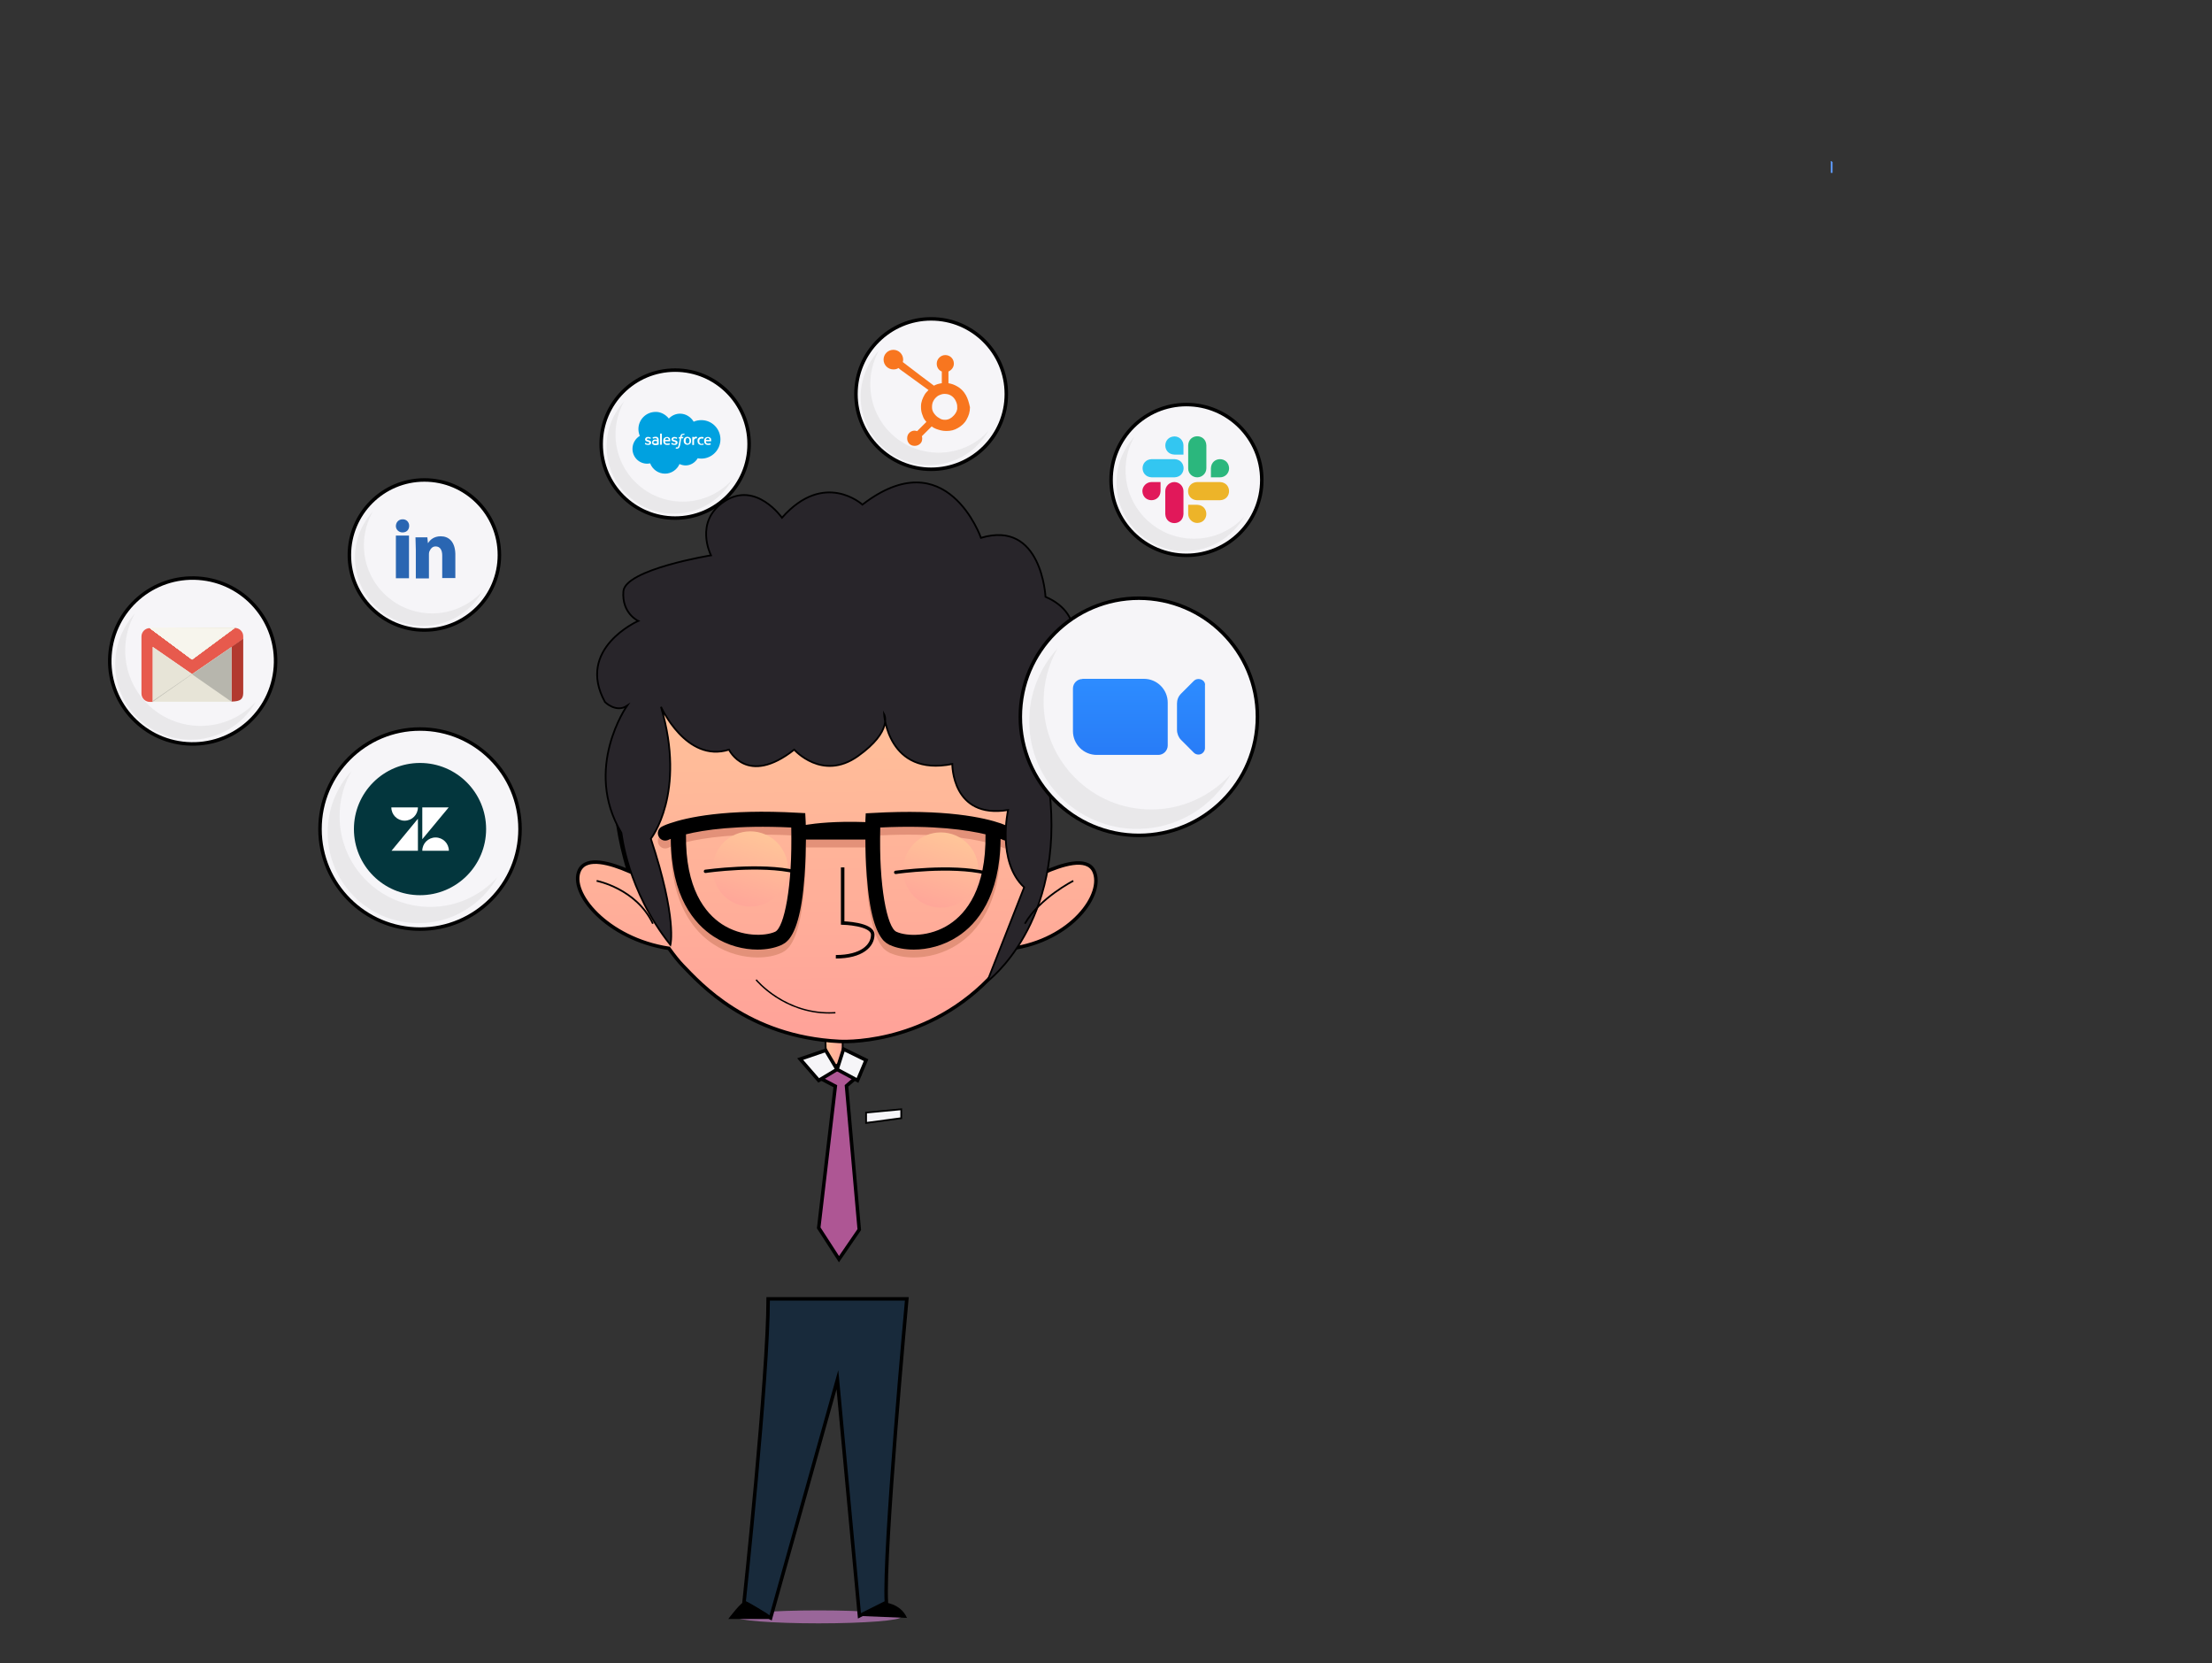 <?xml version="1.0" encoding="utf-8"?>
<!-- Generator: Adobe Illustrator 27.1.1, SVG Export Plug-In . SVG Version: 6.00 Build 0)  -->
<svg version="1.1" id="Layer_1" xmlns="http://www.w3.org/2000/svg" xmlns:xlink="http://www.w3.org/1999/xlink" x="0px" y="0px"
	 viewBox="0 0 1265 951" style="enable-background:new 0 0 1265 951;" xml:space="preserve">
	 	 	 <rect x="0" y="0" width="1265" height="951" fill="#333333" stroke="none"/>
	 	 	 <style>


	#slack, #linkedin, #zoom, #zen, #mail, #sales, #gmail, #hubspot{
	animation:float 4s linear infinite;
	
	
}

	#squareline{
   fill:#F6F5F8;
   stroke:#000000;
   stroke-width:2;
   stroke-miterlimit:10;
    fill-opacity:0;
	stroke-dasharray: 2000;
  stroke-dashoffset: 2000;
    animation: drawlogo 2s ease infinite, showColor 1s ease infinite,  undrawlogo 2s ease infinite, hideColor;
  animation-delay: 2s, 3s, 8s,10s;
  animation-direction: alternate;
	
}

#line1,#line2{
 fill:none;
 stroke:#D5D8DD;
 stroke-width:6;
 stroke-linecap:round;
 stroke-miterlimit:10;
stroke-dasharray: 2000;
  stroke-dashoffset: 2000;
   animation: drawlogo 2s ease infinite, undrawlogo 2s ease infinite;
     animation-delay: 5s, 11s;
	 animation-direction: alternate;

}

#generateback{
	fill:#5F9CFF;
	stroke:#5F9CFF;
 stroke-width:3;
 fill-opacity:0;
	stroke-dasharray: 2000;
  stroke-dashoffset: 2000;
 animation: drawlogo 2s ease infinite, showColor 1s ease infinite,  undrawlogo 2s ease infinite;
  animation-delay: 6s, 7s,  11s;
   animation-direction: alternate;
}

#onboard{
	fill:#5F9CFF;
	stroke:#5F9CFF;
 stroke-width:1;
   fill-opacity:0;
	stroke-dasharray: 200;
  stroke-dashoffset: 200;
animation: drawletter 2s ease infinite, showColor 1s ease infinite,  undrawletter 2s ease infinite;
  animation-delay: 3s, 4s, 10s;
   animation-direction: alternate;
}

#actionback{
	fill:#E4E5E7;
	stroke:#E4E5E7;
	 fill-opacity:0;
	stroke-dasharray: 2000;
  stroke-dashoffset: 2000;
 stroke-width:3;
	 animation: drawlogo 2s ease infinite, showColor 1s ease infinite,  undrawlogo 2s ease infinite;
  animation-delay: 6s, 7s,  11s;
   animation-direction: alternate;
 
}

#action{
	fill:#5E5E5E;
	stroke:#5E5E5E;
	 stroke-width:1;
	 fill-opacity:0;
	 	stroke-dasharray: 2000;
  stroke-dashoffset: 2000;
    animation: drawlogo 2s ease forwards, showColor 1s ease forwards;
  animation-delay: 7s, 8s;
}

#generate{
	fill:#FFFFFF;
	stroke:#FFFFF;
	 stroke-width:1;
	 fill-opacity:0;
	stroke-dasharray: 2000;
  stroke-dashoffset: 2000;
	 animation: drawlogo 2s ease forwards, showColor 1s ease forwards;
  animation-delay: 6s, 7s;
}

@keyframes showColor{

	from{
    fill-opacity:0;
	} 
     to{
	 fill-opacity:1;	
	}

}


@keyframes hideColor{

	from{
    fill-opacity:1;
	} 
     to{
	 fill-opacity:0;	
	}

}






@keyframes drawlogo {
  from {
    stroke-dashoffset: 2000;
	}

  to {
	 stroke-dashoffset: 0;  
  }

}

@keyframes undrawlogo {
  from {
    stroke-dashoffset: 0;
	}

  to {
	 stroke-dashoffset: 2000;  
  }

}


@keyframes drawletter {
  from {
    stroke-dashoffset: 200;
	}

  to {
	 stroke-dashoffset: 0;  
  }

}

@keyframes undrawletter {
  from {
    stroke-dashoffset: 0;
	}

  to {
	 stroke-dashoffset: 200;  
  }

}




	 @keyframes float {
	0% {
		transform: translatey(0px);
	}
	50% {
		transform: translatey(-10px);
	}
	100% {
		transform: translatey(0px);
	}
}


@keyframes animate-down {
  to {
    stroke-dashoffset: 10;
  }
}
@-webkit-keyframes animate-down {
  to {
    stroke-dashoffset: 10;
  }
}

@keyframes animate-up {
  to {
    stroke-dashoffset: -10;
  }
}
@-webkit-keyframes animate-up {
  to {
    stroke-dashoffset: -10;
  }
}


	 </style>
<g id="hubspot">
	<g>
		<ellipse style="fill:#F6F5F8;stroke:#000000;stroke-width:2;stroke-miterlimit:10;" cx="532.5" cy="225.3" rx="43" ry="43"/>
		<path style="opacity:0.31;fill:#CCCCCC;enable-background:new    ;" d="M536.8,258.8c-21.7,0-39.1-17.4-39.1-39.1
			c0-7,1.8-13.5,4.9-19.3c-6.4,6.9-10.4,16.3-10.4,26.4c0,21.7,17.4,39.1,39.1,39.1c14.6,0,27.4-7.8,34.1-19.8
			C558.7,253.8,548.4,258.8,536.8,258.8z"/>
	</g>
	<path style="fill:#F8761F;" d="M552.3,225.8c-1.2-2.1-2.9-3.8-4.9-4.9c-1.7-1-3.2-1.5-5-1.8v-6.7c1.8-0.8,3.1-2.5,3.1-4.5
		c0-2.8-2.2-4.9-4.9-4.9c-2.6,0-4.9,2.2-4.9,4.9c0,2.1,1.1,3.8,2.9,4.5v6.7c-1.5,0.2-3.1,0.6-4.5,1.4c-2.9-2.1-12.2-9.2-17.8-13.5
		c0.1-0.4,0.2-1,0.2-1.4c0-3.1-2.5-5.6-5.6-5.6s-5.6,2.5-5.6,5.6c0,3.1,2.5,5.6,5.6,5.6c1.1,0,2.1-0.2,2.9-0.8l1.2,1l16,11.6
		c-0.8,0.8-1.7,1.7-2.2,2.6c-1.2,2.1-2.1,4.2-2.1,6.7v0.5c0,1.7,0.3,3.3,1,4.9c0.4,1.4,1.2,2.5,2.1,3.5l-5.3,5.3
		c-1.7-0.6-3.3-0.2-4.5,1c-0.8,0.8-1.2,1.8-1.2,3.1s0.4,2.2,1.2,3.1c0.8,0.8,1.8,1.2,3.1,1.2c1.2,0,2.2-0.4,3.1-1.2s1.2-1.8,1.2-3.1
		c0-0.4-0.1-1-0.2-1.2l5.6-5.6c0.6,0.5,1.5,1,2.5,1.4c1.7,0.6,3.5,1.2,5.7,1.2h0.3c2.4,0,4.5-0.5,6.5-1.7c2.1-1.2,3.9-2.8,5-4.9
		c1.2-2.1,1.9-4.3,1.9-6.9v-0.1C554.1,230.1,553.5,227.9,552.3,225.8L552.3,225.8z M545.6,237.4c-1.5,1.7-3.2,2.6-5,2.6h-0.3
		c-1.1,0-2.1-0.2-3.2-1c-1.2-0.6-2.1-1.5-2.9-2.6c-0.8-1.1-1.2-2.2-1.2-3.5v-0.2c0-1.2,0.2-2.5,0.8-3.5c0.6-1.2,1.5-2.1,2.6-2.9
		c1.2-0.6,2.4-1.1,3.6-1.1h0.1c1.2,0,2.4,0.2,3.5,0.8c1.1,0.6,1.9,1.4,2.6,2.5c0.6,1.1,1.1,2.2,1.2,3.5c0,0.2,0,0.5,0,0.8
		C547.6,234.4,546.9,235.9,545.6,237.4L545.6,237.4z"/>
</g>
<polyline style="opacity:0.53;fill:#993399;enable-background:new    ;" points="538.4,-223.5 645.8,-226 671.9,-222.1 
	538.4,-222.1 "/>
<g id="sales">
	<g>
		<circle style="fill:#F6F5F8;stroke:#000000;stroke-width:2;stroke-miterlimit:10;" cx="386.1" cy="253.9" r="42.3"/>
		<path style="opacity:0.31;fill:#CCCCCC;enable-background:new    ;" d="M390.4,286.8c-21.2,0-38.4-17.2-38.4-38.4
			c0-6.9,1.8-13.4,5-19c-6.3,6.8-10.1,16-10.1,25.9c0,21.2,17.2,38.4,38.4,38.4c14.3,0,26.8-7.8,33.4-19.4
			C411.7,282,401.6,286.8,390.4,286.8z"/>
	</g>
	<g>
		<path style="fill:#00A1E0;" d="M382.5,239.3c1.6-1.7,3.9-2.8,6.4-2.8c3.3,0,6.2,1.9,7.8,4.6c1.3-0.6,2.8-0.9,4.4-0.9
			c6,0,10.9,4.9,10.9,11c0,6-4.9,11-10.9,11c-0.7,0-1.5-0.1-2.1-0.2c-1.4,2.4-4,4.1-6.9,4.1c-1.2,0-2.4-0.3-3.5-0.8
			c-1.4,3.2-4.6,5.5-8.3,5.5c-3.9,0-7.2-2.5-8.5-5.9c-0.6,0.1-1.1,0.2-1.7,0.2c-4.7,0-8.4-3.8-8.4-8.5c0-3.1,1.7-5.9,4.2-7.4
			c-0.5-1.2-0.8-2.5-0.8-3.9c0-5.4,4.4-9.8,9.8-9.8C377.7,235.4,380.6,236.9,382.5,239.3"/>
		<path style="fill:#FFFFFF;" d="M368.8,253.8l0.2-0.6c0-0.1,0.1-0.1,0.1,0l0.2,0.1c0.6,0.4,1.2,0.4,1.3,0.4c0.4,0,0.7-0.2,0.7-0.6
			l0,0c0-0.3-0.4-0.5-0.9-0.6h-0.1c-0.7-0.2-1.4-0.5-1.4-1.3l0,0c0-0.8,0.7-1.4,1.6-1.4h0.1c0.6,0,1.1,0.2,1.5,0.4l0.1,0.1l-0.2,0.6
			c0,0.1-0.1,0-0.1,0c-0.3-0.2-0.9-0.3-1.3-0.3s-0.7,0.2-0.7,0.5l0,0c0,0.3,0.4,0.5,1,0.6h0.1c0.7,0.2,1.4,0.5,1.4,1.3l0,0
			c0,0.9-0.6,1.4-1.7,1.4c-0.5,0-1-0.1-1.5-0.3c-0.1-0.1-0.2-0.1-0.3-0.2C368.8,253.9,368.8,253.8,368.8,253.8L368.8,253.8z
			 M383.9,253.8l0.2-0.6c0-0.1,0.1-0.1,0.1,0l0.2,0.1c0.6,0.4,1.2,0.4,1.3,0.4c0.4,0,0.7-0.2,0.7-0.6l0,0c0-0.3-0.4-0.5-0.9-0.6
			h-0.1c-0.7-0.2-1.4-0.5-1.4-1.3l0,0c0-0.8,0.7-1.4,1.6-1.4h0.1c0.6,0,1.1,0.2,1.5,0.4l0.1,0.1l-0.2,0.6c0,0.1-0.1,0-0.1,0
			c-0.3-0.2-0.9-0.3-1.3-0.3s-0.7,0.2-0.7,0.5l0,0c0,0.3,0.4,0.5,1,0.6h0.1c0.7,0.2,1.4,0.5,1.4,1.3l0,0c0,0.9-0.6,1.4-1.7,1.4
			c-0.5,0-1-0.1-1.5-0.3c-0.1-0.1-0.2-0.1-0.3-0.2C384,253.9,383.9,253.8,383.9,253.8L383.9,253.8z M395.1,251.1
			c0.1,0.3,0.1,0.6,0.1,0.9s0,0.6-0.1,0.9s-0.2,0.5-0.4,0.7c-0.2,0.2-0.4,0.4-0.7,0.5c-0.3,0.1-0.6,0.2-0.9,0.2s-0.7-0.1-0.9-0.2
			c-0.3-0.1-0.5-0.3-0.7-0.5s-0.3-0.5-0.4-0.7s-0.1-0.6-0.1-0.9s0-0.6,0.1-0.9s0.2-0.5,0.4-0.7c0.2-0.2,0.4-0.4,0.7-0.5
			c0.3-0.1,0.6-0.2,0.9-0.2s0.7,0.1,0.9,0.2c0.3,0.1,0.5,0.3,0.7,0.5C394.9,250.6,395.1,250.8,395.1,251.1z M394.3,252
			c0-0.5-0.1-0.9-0.3-1.2s-0.5-0.4-0.8-0.4c-0.4,0-0.7,0.1-0.8,0.4s-0.3,0.7-0.3,1.2s0.1,0.9,0.3,1.2c0.2,0.3,0.4,0.4,0.8,0.4
			s0.7-0.1,0.8-0.4C394.2,252.9,394.3,252.5,394.3,252z M402.2,253.5l0.2,0.6c0,0.1,0,0.1,0,0.1c-0.3,0.1-0.8,0.2-1.2,0.2
			c-0.7,0-1.3-0.2-1.7-0.6c-0.4-0.4-0.6-1-0.6-1.7c0-0.3,0-0.6,0.1-0.9s0.2-0.5,0.4-0.7c0.2-0.2,0.4-0.4,0.7-0.5
			c0.3-0.1,0.6-0.2,1-0.2c0.2,0,0.4,0,0.6,0s0.5,0.1,0.6,0.2c0,0,0.1,0,0.1,0.1l-0.2,0.6c0,0.1-0.1,0.1-0.1,0.1
			c-0.3-0.1-0.6-0.1-0.9-0.1c-0.4,0-0.7,0.1-1,0.4c-0.2,0.3-0.3,0.6-0.3,1.1s0.1,0.9,0.4,1.2s0.6,0.4,1,0.4c0.2,0,0.3,0,0.5,0
			C401.9,253.5,402,253.4,402.2,253.5C402.1,253.4,402.2,253.4,402.2,253.5L402.2,253.5z M406.6,250.9c0.2,0.7,0.1,1.2,0.1,1.3
			c0,0.1-0.1,0.1-0.1,0.1h-2.9c0,0.4,0.1,0.7,0.3,1c0.2,0.2,0.5,0.3,1,0.3c0.7,0,1-0.1,1.2-0.2c0,0,0.1,0,0.1,0.1l0.2,0.5
			c0,0.1,0,0.1,0,0.1c-0.2,0.1-0.6,0.3-1.5,0.3c-0.4,0-0.8-0.1-1.1-0.2c-0.3-0.1-0.5-0.3-0.7-0.5s-0.3-0.5-0.4-0.7
			c-0.1-0.3-0.1-0.6-0.1-0.9s0-0.6,0.1-0.9s0.2-0.5,0.4-0.7c0.2-0.2,0.4-0.4,0.7-0.5c0.3-0.1,0.6-0.2,1-0.2c0.3,0,0.6,0.1,0.8,0.2
			c0.2,0.1,0.4,0.2,0.6,0.4C406.4,250.4,406.6,250.7,406.6,250.9L406.6,250.9z M403.7,251.5h2.1c0-0.3-0.1-0.5-0.2-0.7
			c-0.2-0.3-0.4-0.4-0.8-0.4s-0.7,0.2-0.8,0.4C403.8,251,403.8,251.3,403.7,251.5L403.7,251.5z M383.2,250.9
			c0.2,0.7,0.1,1.2,0.1,1.3c0,0.1-0.1,0.1-0.1,0.1h-2.9c0,0.4,0.1,0.7,0.3,1c0.2,0.2,0.5,0.3,1,0.3c0.7,0,1-0.1,1.2-0.2
			c0,0,0.1,0,0.1,0.1l0.2,0.5c0,0.1,0,0.1,0,0.1c-0.2,0.1-0.6,0.3-1.5,0.3c-0.4,0-0.8-0.1-1.1-0.2c-0.3-0.1-0.5-0.3-0.7-0.5
			s-0.3-0.5-0.4-0.7c-0.1-0.3-0.1-0.6-0.1-0.9s0-0.6,0.1-0.9s0.2-0.5,0.4-0.7c0.2-0.2,0.4-0.4,0.7-0.5c0.3-0.1,0.6-0.2,1-0.2
			c0.3,0,0.6,0.1,0.8,0.2c0.2,0.1,0.4,0.2,0.6,0.4C383,250.4,383.2,250.7,383.2,250.9L383.2,250.9z M380.3,251.5h2.1
			c0-0.3-0.1-0.5-0.2-0.7c-0.2-0.3-0.4-0.4-0.8-0.4s-0.7,0.2-0.8,0.4C380.4,251,380.4,251.3,380.3,251.5z M375.2,251.4l0.5,0.1v-0.1
			c0-0.4-0.1-0.6-0.2-0.7c-0.2-0.1-0.4-0.2-0.7-0.2c0,0-0.7,0-1.3,0.3l0,0h-0.1l-0.2-0.6c0-0.1,0-0.1,0-0.1c0.3-0.2,0.9-0.3,0.9-0.3
			c0.2,0,0.6-0.1,0.8-0.1c0.6,0,1,0.1,1.3,0.4s0.5,0.7,0.5,1.3v2.7c0,0,0,0.1-0.1,0.1c0,0-0.1,0-0.2,0.1l-0.7,0.1
			c-0.3,0.1-0.6,0.1-0.9,0.1s-0.5,0-0.8-0.1c-0.2-0.1-0.4-0.1-0.6-0.3c-0.2-0.1-0.3-0.3-0.4-0.5s-0.1-0.4-0.1-0.7s0.1-0.5,0.2-0.7
			s0.3-0.3,0.4-0.5s0.4-0.2,0.6-0.3c0.2-0.1,0.5-0.1,0.7-0.1L375.2,251.4L375.2,251.4z M374,253.4c0,0,0.3,0.2,0.9,0.2
			c0.4,0,0.8-0.1,0.8-0.1v-1.3c0,0-0.4-0.1-0.8-0.1c-0.6,0-0.9,0.2-0.9,0.2c-0.2,0.1-0.3,0.3-0.3,0.6c0,0.1,0,0.3,0.1,0.4
			C373.9,253.3,373.9,253.4,374,253.4z M398.7,249.9c0,0.1-0.2,0.5-0.2,0.6s-0.1,0.1-0.1,0.1s-0.2,0-0.3,0c-0.1,0-0.3,0-0.4,0.1
			c-0.1,0-0.3,0.1-0.4,0.2s-0.2,0.3-0.3,0.4c-0.1,0.2-0.1,0.5-0.1,0.8v2.2c0,0.1,0,0.1-0.1,0.1H396c-0.1,0-0.1,0-0.1-0.1v-4.4
			c0-0.1,0-0.1,0.1-0.1h0.7c0.1,0,0.1,0,0.1,0.1v0.3c0.1-0.2,0.3-0.3,0.5-0.4s0.4-0.1,0.7-0.1c0.2,0,0.4,0.1,0.5,0.1
			C398.7,249.8,398.7,249.8,398.7,249.9L398.7,249.9z M391.5,247.9C391.6,247.9,391.6,247.9,391.5,247.9l-0.2,0.7c0,0,0,0.1-0.1,0
			c0,0-0.1,0-0.2,0s-0.2,0-0.2,0c-0.1,0-0.2,0-0.3,0c-0.1,0-0.2,0.1-0.3,0.2s-0.2,0.2-0.2,0.3c-0.1,0.3-0.2,0.6-0.2,0.7h0.9
			c0.1,0,0.1,0,0.1,0.1l-0.1,0.6c0,0.1-0.1,0.1-0.1,0.1h-1l-0.6,3.7c-0.1,0.4-0.2,0.7-0.3,1c-0.1,0.3-0.2,0.5-0.4,0.7
			c-0.2,0.2-0.3,0.3-0.5,0.4s-0.4,0.1-0.7,0.1c-0.1,0-0.3,0-0.4,0s-0.2,0-0.3-0.1c0,0-0.1-0.1,0-0.1l0.2-0.6c0-0.1,0.1,0,0.1,0
			l0.2,0.1c0.1,0,0.2,0,0.2,0c0.1,0,0.3,0,0.3-0.1c0.1,0,0.2-0.1,0.3-0.2s0.1-0.2,0.2-0.4c0.1-0.2,0.1-0.5,0.2-0.7l0.7-3.7h-0.6
			c-0.1,0-0.1,0-0.1-0.1l0.1-0.6c0-0.1,0.1-0.1,0.1-0.1h0.7v-0.2c0.1-0.6,0.3-1,0.6-1.3c0.3-0.3,0.7-0.4,1.2-0.4c0.2,0,0.3,0,0.4,0
			C391.4,247.8,391.5,247.8,391.5,247.9L391.5,247.9z M378.5,254.2C378.5,254.2,378.4,254.3,378.5,254.2l-0.9,0.1
			c-0.1,0-0.1,0-0.1-0.1V248c0,0,0-0.1,0.1-0.1h0.8c0.1,0,0.1,0,0.1,0.1V254.2z"/>
	</g>
</g>
<g id="linkedin">
	<g>
		<circle style="fill:#F6F5F8;stroke:#000000;stroke-width:2;stroke-miterlimit:10;" cx="242.7" cy="317.3" r="42.9"/>
		<path style="opacity:0.31;fill:#CCCCCC;enable-background:new    ;" d="M247.1,350.7c-21.5,0-39-17.4-39-39c0-7,1.9-13.6,5.1-19.2
			c-6.4,6.9-10.2,16.2-10.2,26.3c0,21.5,17.4,39,39,39c14.5,0,27.1-7.9,33.9-19.7C268.7,345.8,258.5,350.7,247.1,350.7z"/>
	</g>
	<g>
		<g>
			<path style="fill:#2A66B2;" d="M234,300.6c0,2.1-1.3,3.8-3.8,3.8c-2.2,0-3.8-1.7-3.8-3.6c0-2.1,1.5-3.9,3.8-3.9
				C232.4,296.8,234,298.5,234,300.6z"/>
			<rect x="226.4" y="306.2" style="fill:#2A66B2;" width="7.5" height="24.4"/>
			<path style="fill:#2A66B2;" d="M252,306.6c-3.9,0-6.2,2.2-7.1,3.8h-0.2l-0.3-3.2h-6.8c0,2.1,0.2,4.5,0.2,7.3v16.2h7.5v-13.4
				c0-0.8,0-1.3,0.2-1.9c0.6-1.3,1.5-3,3.6-3c2.7,0,3.8,2.2,3.8,5.2v12.9h7.5v-13.9C260.2,309.7,256.7,306.6,252,306.6z"/>
		</g>
	</g>
</g>
<g id="slack">
	<g>
		<circle style="fill:#F6F5F8;stroke:#000000;stroke-width:2;stroke-miterlimit:10;" cx="678.5" cy="274.4" r="43.1"/>
		<path style="opacity:0.31;fill:#CCCCCC;enable-background:new    ;" d="M682.8,308c-21.6,0-39.1-17.5-39.1-39.1
			c0-7.1,1.8-13.7,5.1-19.3c-6.4,6.9-10.3,16.2-10.3,26.4c0,21.6,17.5,39.1,39.1,39.1c14.5,0,27.2-8,34-19.8
			C704.6,303.1,694.2,308,682.8,308z"/>
	</g>
	<g>
		<path style="fill:#E1185A;" d="M653.3,280.8c0.3,6.9,10.1,6.9,10.4,0v-5.2h-5.2C655.7,275.6,653.3,278,653.3,280.8z"/>
		<path style="fill:#2BB77D;" d="M684.7,272.9c2.8,0,5.2-2.3,5.2-5.2v-13.1c-0.3-6.9-10.1-6.9-10.4,0v13.1
			C679.4,270.6,681.8,272.9,684.7,272.9z"/>
		<path style="fill:#E1185A;" d="M671.6,275.6c-2.8,0-5.2,2.3-5.2,5.2v13.1c0.3,6.9,10.1,6.9,10.4,0v-13.1
			C676.8,278,674.5,275.6,671.6,275.6z"/>
		<path style="fill:#2BB77D;" d="M702.9,267.7c-0.3-6.9-10.1-6.9-10.4,0v5.2h5.2C700.6,272.9,702.9,270.6,702.9,267.7z"/>
		<path style="fill:#33C6F1;" d="M658.6,272.9h13.1c6.9-0.3,6.9-10.1,0-10.4h-13.1C651.7,262.8,651.7,272.6,658.6,272.9z"/>
		<path style="fill:#EDB429;" d="M684.7,288.6h-5.2v5.2c0,2.8,2.3,5.2,5.2,5.2C691.6,298.8,691.6,288.9,684.7,288.6z"/>
		<path style="fill:#EDB429;" d="M697.7,275.6h-13.1c-6.9,0.3-6.9,10.1,0,10.4h13.1C704.6,285.7,704.6,275.9,697.7,275.6z"/>
		<path style="fill:#33C6F1;" d="M671.6,249.5c-6.9,0.3-6.9,10.1,0,10.4h5.2v-5.2C676.8,251.8,674.5,249.5,671.6,249.5z"/>
	</g>
</g>
<g id="gmail">
	<g>
		
			<ellipse transform="matrix(7.088901e-02 -0.998 0.998 7.088901e-02 -274.856 460.889)" style="fill:#F6F5F8;stroke:#000000;stroke-width:2;stroke-miterlimit:9.999;" cx="110" cy="378" rx="47.4" ry="47.4"/>
		<path style="opacity:0.31;fill:#CCCCCC;enable-background:new    ;" d="M114.7,415c-23.8,0-43.1-19.2-43.1-43.1
			c0-7.8,2-15,5.6-21.2c-7,7.6-11.3,17.9-11.3,29.1c0,23.8,19.2,43.1,43.1,43.1c16,0,30-8.7,37.4-21.8
			C138.6,409.6,127.4,415,114.7,415z"/>
	</g>
	<g>
		<path style="fill:#E75A4D;" d="M134.3,359c2.6,0,4.8,2.1,4.8,4.8v1.4l-6.6,4.8L110,385.5l-22.6-15.6v31.4h-1.7
			c-2.6,0-4.8-2.1-4.8-4.8v-32.6c0-2.6,2.1-4.8,4.8-4.8l24.2,18L134.3,359L134.3,359L134.3,359z"/>
		
			<linearGradient id="SVGID_1_" gradientUnits="userSpaceOnUse" x1="-62893.711" y1="-10181.379" x2="-61139.812" y2="-10181.379" gradientTransform="matrix(1.772698e-02 0 0 1.772698e-02 1209.251 548.471)">
			<stop  offset="0" style="stop-color:#F8F6EF"/>
			<stop  offset="1" style="stop-color:#E7E4D6"/>
		</linearGradient>
		<path style="fill:url(#SVGID_1_);" d="M85.6,359l24.2,18l24.4-18H85.6z"/>
		<path style="fill:#E7E4D7;" d="M87.3,369.8v31.4h45.1v-31.3l-22.6,15.5L87.3,369.8z"/>
		<path style="fill:#B8B7AE;" d="M87.3,401.2l22.5-15.7l-0.1-0.1l-22.4,15.4V401.2L87.3,401.2z"/>
		<path style="fill:#B7B6AD;" d="M132.4,369.9v31.3l-22.6-15.7L132.4,369.9z"/>
		<path style="fill:#B2392F;" d="M139.1,365.1v31.2c-0.1,3.5-1.7,4.7-6.6,4.8v-31.3L139.1,365.1L139.1,365.1L139.1,365.1z"/>
		
			<linearGradient id="SVGID_00000167384998744437413630000000957354717187146380_" gradientUnits="userSpaceOnUse" x1="-62893.711" y1="-10181.379" x2="-61139.812" y2="-10181.379" gradientTransform="matrix(1.772698e-02 0 0 1.772698e-02 1209.251 548.471)">
			<stop  offset="0" style="stop-color:#F8F6EF"/>
			<stop  offset="1" style="stop-color:#E7E4D6"/>
		</linearGradient>
		<path style="fill:url(#SVGID_00000167384998744437413630000000957354717187146380_);" d="M85.6,359l24.2,18l24.4-18H85.6z"/>
		
			<linearGradient id="SVGID_00000160888085619382948020000012348181257668679589_" gradientUnits="userSpaceOnUse" x1="-62893.711" y1="-10181.379" x2="-61139.812" y2="-10181.379" gradientTransform="matrix(1.772698e-02 0 0 1.772698e-02 1209.251 548.471)">
			<stop  offset="0" style="stop-color:#F8F6EF"/>
			<stop  offset="1" style="stop-color:#E7E4D6"/>
		</linearGradient>
		<path style="fill:url(#SVGID_00000160888085619382948020000012348181257668679589_);" d="M85.6,359l24.2,18l24.4-18H85.6z"/>
		
			<linearGradient id="SVGID_00000072994966052765946510000013264800818913975470_" gradientUnits="userSpaceOnUse" x1="-62893.711" y1="-10181.379" x2="-61139.812" y2="-10181.379" gradientTransform="matrix(1.772698e-02 0 0 1.772698e-02 1209.251 548.471)">
			<stop  offset="0" style="stop-color:#F8F6EF"/>
			<stop  offset="1" style="stop-color:#E7E4D6"/>
		</linearGradient>
		<path style="fill:url(#SVGID_00000072994966052765946510000013264800818913975470_);" d="M85.6,359l24.2,18l24.4-18H85.6z"/>
		
			<linearGradient id="SVGID_00000005979340910575298610000017705109032630444675_" gradientUnits="userSpaceOnUse" x1="-62893.711" y1="-10181.379" x2="-61139.812" y2="-10181.379" gradientTransform="matrix(1.772698e-02 0 0 1.772698e-02 1209.251 548.471)">
			<stop  offset="0" style="stop-color:#F8F6EF"/>
			<stop  offset="1" style="stop-color:#E7E4D6"/>
		</linearGradient>
		<path style="fill:url(#SVGID_00000005979340910575298610000017705109032630444675_);" d="M85.6,359l24.2,18l24.4-18H85.6z"/>
		
			<linearGradient id="SVGID_00000010302089007073212640000005477626006117169319_" gradientUnits="userSpaceOnUse" x1="-62893.711" y1="-10181.379" x2="-61139.812" y2="-10181.379" gradientTransform="matrix(1.772698e-02 0 0 1.772698e-02 1209.251 548.471)">
			<stop  offset="0" style="stop-color:#F8F6EF"/>
			<stop  offset="1" style="stop-color:#E7E4D6"/>
		</linearGradient>
		<path style="fill:url(#SVGID_00000010302089007073212640000005477626006117169319_);" d="M85.6,359l24.2,18l24.4-18H85.6z"/>
		
			<linearGradient id="SVGID_00000076597814960116781540000009783080030300251814_" gradientUnits="userSpaceOnUse" x1="-62893.711" y1="-10181.379" x2="-61139.812" y2="-10181.379" gradientTransform="matrix(1.772698e-02 0 0 1.772698e-02 1209.251 548.471)">
			<stop  offset="0" style="stop-color:#F8F6EF"/>
			<stop  offset="1" style="stop-color:#E7E4D6"/>
		</linearGradient>
		<path style="fill:url(#SVGID_00000076597814960116781540000009783080030300251814_);" d="M85.6,359l24.2,18l24.4-18H85.6z"/>
		
			<linearGradient id="SVGID_00000139997752937598974700000008539384890417989262_" gradientUnits="userSpaceOnUse" x1="-62893.711" y1="-10181.379" x2="-61139.812" y2="-10181.379" gradientTransform="matrix(1.772698e-02 0 0 1.772698e-02 1209.251 548.471)">
			<stop  offset="0" style="stop-color:#F8F6EF"/>
			<stop  offset="1" style="stop-color:#E7E4D6"/>
		</linearGradient>
		<path style="fill:url(#SVGID_00000139997752937598974700000008539384890417989262_);" d="M85.6,359l24.2,18l24.4-18H85.6z"/>
		<path style="fill:#F7F5ED;" d="M85.6,359l24.2,18l24.4-18H85.6z"/>
	</g>
</g>
<g>
	<ellipse style="fill:#996699;" cx="468.1" cy="924.4" rx="47.3" ry="3.7"/>
	<g>
		<path style="fill:#182A3B;stroke:#000000;stroke-width:2;stroke-miterlimit:10;" d="M439.3,742.6h79.3c0,0-13.4,144.6-11.7,173.5
			l-15.4,7.7l-12.6-135L440.7,925l-15.2-8.9C425.5,916.1,439.3,786.9,439.3,742.6z"/>
		<path d="M491.9,923.9l13.4-7.8c0,0,9.6,0.3,13.4,8.9L491.9,923.9z"/>
		<path d="M438.8,922.6c0,0-10.3-6.5-12.3-7.1c-2-0.7-10,10.1-10,10.1h4.3h19.9L438.8,922.6z"/>
	</g>
</g>
<linearGradient id="SVGID_00000142143430100255138170000001294040609958782865_" gradientUnits="userSpaceOnUse" x1="466.538" y1="136.502" x2="488.681" y2="136.502" gradientTransform="matrix(1 0 0 1 0 464)">
	<stop  offset="0" style="stop-color:#FFCC99"/>
	<stop  offset="1" style="stop-color:#FF9999"/>
</linearGradient>
<path style="fill:url(#SVGID_00000142143430100255138170000001294040609958782865_);stroke:#000000;stroke-miterlimit:10;" d="
	M481.9,590.3V605c0,0,8-0.7,6.6,3.4c-1.4,4-15.3,2.3-20.4,0s4.3-3.4,4.3-3.4l-0.5-14.8L481.9,590.3L481.9,590.3z"/>
<g id="zen">
	<g>
		<circle style="fill:#F6F5F8;stroke:#000000;stroke-width:2;stroke-miterlimit:9.999;" cx="240.2" cy="474" r="57.2"/>
		<path style="opacity:0.31;fill:#CCCCCC;enable-background:new    ;" d="M246.1,518.5c-28.7,0-51.9-23.2-51.9-51.9
			c0-9.4,2.5-18.1,6.8-25.7c-8.5,9.2-13.6,21.6-13.6,35c0,28.7,23.2,51.9,51.9,51.9c19.3,0,36.2-10.6,45.1-26.3
			C274.8,512,261.2,518.5,246.1,518.5z"/>
	</g>
	<g>
		<circle style="fill:#03363D;" cx="240.2" cy="474" r="37.8"/>
		<path style="fill:#FFFFFF;" d="M239,468.1v18.3h-15.1L239,468.1z M239,461.6c0,4.2-3.4,7.6-7.6,7.6c-4.2,0-7.6-3.4-7.6-7.6H239
			L239,461.6z M241.5,486.4c0-4.2,3.4-7.6,7.6-7.6c4.2,0,7.6,3.4,7.6,7.6H241.5z M241.5,479.8v-18.2h15.1L241.5,479.8z"/>
	</g>
</g>
<g id="square">
	<polygon id="squareline"  points="721.6,335.1 777.7,240.9 777.7,49 1220.6,49 1210.9,254.7 800.7,249.5 	"/>
	
		<line id="line1"  x1="811" y1="132.7" x2="1149.3" y2="132.7"/>
	
		<line id="line2"  x1="811" y1="147.7" x2="1023.8" y2="147.7"/>
	<g id="generate">
		<polygon points="800.7,215.9 800.7,169.9 992.7,170.4 980.3,215.9 		" id="generateback"/>
		<g>
			<path d="M826.1,192h4.6v7.3c-2,2.3-4.9,3.4-8.5,3.4c-3,0-5.6-1-7.6-3c-2.1-2-3.1-4.5-3.1-7.6
				s1-5.6,3.1-7.7c2.1-2,4.6-3.1,7.6-3.1s5.5,1,7.7,2.9l-2.4,3.5c-0.9-0.8-1.8-1.4-2.6-1.7s-1.6-0.5-2.5-0.5c-1.8,0-3.2,0.6-4.4,1.8
				s-1.8,2.8-1.8,4.7c0,2,0.6,3.5,1.7,4.7c1.2,1.2,2.5,1.8,4.1,1.8s2.9-0.3,4-0.9V192H826.1z"/>
			<path  d="M849.8,181.8v4.1h-10.3v4.3h9.2v3.9h-9.2v4.3h10.6v4.1h-15.2v-20.7L849.8,181.8L849.8,181.8z"/>
			<path d="M868.7,181.8h4.6v20.7h-4.6l-9.8-12.9v12.9h-4.6v-20.7h4.3l10.1,13.3V181.8z"/>
			<path d="M893.2,181.8v4.1H883v4.3h9.2v3.9H883v4.3h10.6v4.1h-15.2v-20.7L893.2,181.8L893.2,181.8z"/>
			<path  d="M914.4,188.7c0,3.3-1.3,5.4-3.9,6.4l5.2,7.4H910l-4.6-6.6h-3.2v6.6h-4.6v-20.7h7.8
				c3.2,0,5.5,0.5,6.9,1.6C913.7,184.5,914.4,186.3,914.4,188.7z M908.9,191.1c0.6-0.5,0.9-1.3,0.9-2.4c0-1.1-0.3-1.9-0.9-2.3
				c-0.6-0.4-1.6-0.6-3.1-0.6h-3.5v6.1h3.4C907.2,191.9,908.3,191.6,908.9,191.1z"/>
			<path  d="M933.9,202.5L932,198h-8.7l-1.9,4.5h-4.9l8.9-20.7h4.5l8.9,20.7H933.9z M927.6,188l-2.6,6h5.2
				L927.6,188z"/>
			<path  d="M948.4,185.8v16.7h-4.6v-16.7h-5.9v-4h16.3v4H948.4z"/>
			<path  d="M972.5,181.8v4.1h-10.3v4.3h9.2v3.9h-9.2v4.3h10.6v4.1h-15.2v-20.7L972.5,181.8L972.5,181.8z"/>
		</g>
	</g>
	<g id="actions">
		<polygon points="995.9,215.6 1009.8,169.9 1170.7,169.9 1167.3,215.9 		" id="actionback" />
		<g id="action"> 
			<g>
				<path  d="M1036.5,201.7l-1.9-4.5h-8.7l-1.9,4.5h-4.9l8.9-20.7h4.5l8.9,20.7H1036.5z M1030.2,187.2l-2.6,6
					h5.2L1030.2,187.2z"/>
				<path  d="M1053.2,197.6c2.3,0,4.1-0.9,5.6-2.7l3,3c-2.3,2.6-5.1,4-8.3,4c-3.2,0-5.8-1-7.9-3
					s-3.1-4.5-3.1-7.6s1-5.6,3.1-7.7c2.1-2,4.7-3.1,7.7-3.1c3.4,0,6.2,1.3,8.5,3.9l-2.9,3.3c-1.5-1.8-3.3-2.7-5.4-2.7
					c-1.7,0-3.2,0.6-4.4,1.7c-1.2,1.1-1.8,2.7-1.8,4.6c0,1.9,0.6,3.5,1.7,4.6C1050.2,197,1051.6,197.6,1053.2,197.6z"/>
				<path  d="M1074.1,185v16.7h-4.6V185h-5.9v-4h16.3v4H1074.1z"/>
				<path  d="M1083.4,181h4.6v20.7h-4.6V181z"/>
				<path  d="M1110.4,198.8c-2.1,2-4.7,3.1-7.7,3.1c-3.1,0-5.6-1-7.7-3.1c-2.1-2-3.1-4.6-3.1-7.6
					s1-5.6,3.1-7.6s4.7-3.1,7.7-3.1c3.1,0,5.6,1,7.7,3.1c2.1,2,3.1,4.6,3.1,7.6C1113.6,194.3,1112.5,196.8,1110.4,198.8z
					 M1108.9,191.2c0-1.8-0.6-3.4-1.8-4.7c-1.2-1.3-2.6-2-4.4-2c-1.7,0-3.2,0.7-4.4,2c-1.2,1.3-1.8,2.9-1.8,4.7s0.6,3.4,1.8,4.7
					c1.2,1.3,2.6,1.9,4.4,1.9c1.7,0,3.2-0.6,4.4-1.9C1108.3,194.7,1108.9,193.1,1108.9,191.2z"/>
				<path  d="M1131.9,181h4.6v20.7h-4.6l-9.8-12.9v12.9h-4.6V181h4.3l10.1,13.3V181z"/>
				<path  d="M1146.4,185.2c-0.4,0.4-0.7,0.8-0.7,1.4c0,0.6,0.3,1.1,0.8,1.4c0.5,0.4,1.8,0.8,3.8,1.3
					s3.5,1.2,4.6,2.2s1.6,2.4,1.6,4.2c0,1.9-0.7,3.4-2.1,4.5c-1.4,1.2-3.2,1.7-5.5,1.7c-3.3,0-6.2-1.2-8.8-3.6l2.7-3.4
					c2.2,2,4.3,2.9,6.2,2.9c0.8,0,1.5-0.2,2-0.5c0.5-0.4,0.7-0.9,0.7-1.5s-0.3-1.1-0.8-1.5s-1.5-0.7-3-1.1c-2.4-0.6-4.2-1.3-5.3-2.2
					c-1.1-0.9-1.7-2.4-1.7-4.3c0-2,0.7-3.5,2.1-4.5c1.4-1.1,3.2-1.6,5.3-1.6c1.4,0,2.8,0.2,4.1,0.7c1.4,0.5,2.6,1.1,3.6,2l-2.3,3.4
					c-1.8-1.4-3.6-2-5.6-2C1147.5,184.6,1146.9,184.8,1146.4,185.2z"/>
			</g>
		</g>
	</g>
	<g id="onboard">
<path d="M832.5,96.3c0,3.1-0.8,5.9-2.4,8.4c-1.6,2.5-3.7,4.3-6.4,5.6c0.3,0.4,0.7,0.8,1.2,1.1c0.6,0.3,1.1,0.5,1.7,0.5
		c0.6,0,1.2-0.1,1.8-0.3c0.6-0.2,1-0.4,1.4-0.7c0.7-0.6,1.3-1.2,1.6-1.8l3.5,4.2c-2.5,2.6-5.5,3.9-9.2,3.9c-1.7,0-3.4-0.5-5.1-1.4
		c-1.7-0.9-2.9-2.3-3.8-4c-4.4,0-8.2-1.5-11.2-4.4c-3-3-4.5-6.6-4.5-11c0-4.4,1.5-8.1,4.5-11c3-3,6.8-4.4,11.2-4.4
		c4.4,0,8.2,1.5,11.2,4.4C831,88.2,832.5,91.9,832.5,96.3z M825.7,96.3c0-2.7-0.9-4.9-2.6-6.8c-1.7-1.9-3.8-2.8-6.3-2.8
		c-2.5,0-4.6,0.9-6.3,2.8c-1.7,1.9-2.6,4.2-2.6,6.8c0,2.7,0.9,4.9,2.6,6.8c1.7,1.9,3.8,2.8,6.3,2.8c2.5,0,4.6-0.9,6.3-2.8
		C824.8,101.2,825.7,99,825.7,96.3z"/>
	<path d="M852.4,100.8V88.4h6.5v23.1h-6.5v-3c-1.6,2.3-3.7,3.4-6.2,3.4c-2.5,0-4.7-0.8-6.4-2.4s-2.6-3.9-2.6-7.1v-14h6.5v12.6
		c0,3.5,1.3,5.3,3.9,5.3c1.3,0,2.4-0.5,3.3-1.4C852,103.9,852.4,102.6,852.4,100.8z"/>
	<path d="M884.6,111.4h-6v-2.8c-1.7,2.1-3.7,3.1-6.1,3.1s-4.5-0.7-6.2-2.1c-1.7-1.4-2.5-3.3-2.5-5.7s0.9-4.1,2.6-5.3
		c1.7-1.2,4.1-1.8,7-1.8h4.8v-0.1c0-2.5-1.3-3.7-3.9-3.7c-1.1,0-2.3,0.2-3.5,0.7c-1.2,0.4-2.3,1-3.2,1.6l-2.9-4.2
		c3-2.2,6.5-3.3,10.4-3.3c2.8,0,5.1,0.7,6.9,2.1c1.8,1.4,2.7,3.6,2.7,6.6V111.4z M878.1,102.7v-1.1h-4c-2.6,0-3.9,0.8-3.9,2.4
		c0,0.8,0.3,1.5,0.9,1.9c0.6,0.4,1.5,0.7,2.6,0.7c1.1,0,2.1-0.3,3-1.1C877.7,104.8,878.1,103.8,878.1,102.7z"/>
	<path d="M902.6,94c-1.9,0-3.3,0.7-4.3,2c-0.9,1.4-1.4,3.2-1.4,5.4v10h-6.4V88.4h6.4v3c0.8-0.9,1.9-1.7,3.1-2.4c1.2-0.7,2.5-1,3.8-1
		l0,6H902.6z"/>
	<path d="M915.7,93v10.3c0,0.9,0.2,1.6,0.7,2.1c0.5,0.5,1,0.8,1.6,0.8c1.2,0,2.2-0.5,3-1.6l2.4,4.5c-2,1.8-4.1,2.7-6.3,2.7
		c-2.2,0-4.1-0.7-5.6-2.2c-1.5-1.5-2.3-3.4-2.3-6V93h-2.7v-4.6h2.7v-6.9h6.5v6.9h5.6V93H915.7z"/>
	<path d="M946.9,108.1c-2.6,2.5-5.7,3.7-9.2,3.7c-3.5,0-6.4-1.1-8.7-3.2c-2.3-2.2-3.4-5-3.4-8.7c0-3.6,1.2-6.5,3.5-8.7
		c2.3-2.1,5.1-3.2,8.3-3.2c3.2,0,5.9,1,8.1,2.9c2.2,1.9,3.3,4.5,3.3,7.9v3.4H932c0.2,1.3,0.9,2.3,2,3.1c1.1,0.8,2.4,1.2,3.8,1.2
		c2.3,0,4.1-0.8,5.6-2.3L946.9,108.1z M940.7,94.4c-0.9-0.7-2-1.1-3.2-1.1c-1.3,0-2.4,0.4-3.5,1.2c-1.1,0.8-1.7,1.8-1.8,3.1h10.1
		C942.1,96.2,941.6,95.2,940.7,94.4z"/>
	<path d="M965.5,94c-1.9,0-3.3,0.7-4.3,2c-0.9,1.4-1.4,3.2-1.4,5.4v10h-6.4V88.4h6.4v3c0.8-0.9,1.9-1.7,3.1-2.4c1.2-0.7,2.5-1,3.8-1
		l0,6H965.5z"/>
	<path d="M977.5,111.4H971V79.6h6.4V111.4z"/>
	<path d="M987.5,120.5c-2.3,0-4.4-0.9-6.4-2.7l2.9-4.8c1.1,1.1,2.2,1.6,3.3,1.6c0.6,0,1.1-0.3,1.5-0.9c0.4-0.6,0.6-1.2,0.6-1.9
		c0-0.7-3-8.5-8.9-23.5h6.9l5.6,14.4l5.6-14.4h6.9l-10.7,27.2c-0.6,1.6-1.6,2.8-2.9,3.7C990.6,120.1,989.2,120.5,987.5,120.5z"/>
	<path d="M1047.6,92.6l-8.1,16.4h-4l-8.1-16.4v18.9h-6.7v-30h9l7.7,16.5l7.8-16.5h9v30h-6.7V92.6z"/>
	<path d="M1081,108.1c-2.6,2.5-5.7,3.7-9.2,3.7c-3.5,0-6.4-1.1-8.7-3.2c-2.3-2.2-3.4-5-3.4-8.7c0-3.6,1.2-6.5,3.5-8.7
		c2.3-2.1,5.1-3.2,8.2-3.2s5.9,1,8.1,2.9c2.2,1.9,3.3,4.5,3.3,7.9v3.4h-16.8c0.2,1.3,0.9,2.3,2,3.1c1.1,0.8,2.4,1.2,3.8,1.2
		c2.3,0,4.1-0.8,5.6-2.3L1081,108.1z M1074.8,94.4c-0.9-0.7-2-1.1-3.2-1.1c-1.3,0-2.4,0.4-3.5,1.2c-1.1,0.8-1.7,1.8-1.8,3.1h10.1
		C1076.2,96.2,1075.7,95.2,1074.8,94.4z"/>
	<path d="M1107.5,108.1c-2.6,2.5-5.7,3.7-9.2,3.7c-3.5,0-6.4-1.1-8.7-3.2c-2.3-2.2-3.4-5-3.4-8.7c0-3.6,1.2-6.5,3.5-8.7
		c2.3-2.1,5.1-3.2,8.2-3.2c3.2,0,5.9,1,8.1,2.9c2.2,1.9,3.3,4.5,3.3,7.9v3.4h-16.8c0.2,1.3,0.9,2.3,2,3.1c1.1,0.8,2.4,1.2,3.8,1.2
		c2.3,0,4.1-0.8,5.6-2.3L1107.5,108.1z M1101.3,94.4c-0.9-0.7-2-1.1-3.2-1.1c-1.3,0-2.4,0.4-3.5,1.2c-1.1,0.8-1.7,1.8-1.8,3.1h10.1
		C1102.7,96.2,1102.2,95.2,1101.3,94.4z"/>
	<path d="M1121.4,93v10.3c0,0.9,0.2,1.6,0.7,2.1c0.5,0.5,1,0.8,1.6,0.8c1.2,0,2.2-0.5,3-1.6l2.4,4.5c-2,1.8-4.1,2.7-6.3,2.7
		c-2.2,0-4.1-0.7-5.6-2.2c-1.5-1.5-2.3-3.4-2.3-6V93h-2.7v-4.6h2.7v-6.9h6.5v6.9h5.6V93H1121.4z"/>
	<path d="M1133.1,85.5c-0.7-0.7-1.1-1.6-1.1-2.7c0-1.1,0.4-1.9,1.1-2.7c0.7-0.7,1.6-1.1,2.7-1.1c1.1,0,2,0.4,2.7,1.1
		c0.7,0.7,1.1,1.6,1.1,2.7c0,1.1-0.4,1.9-1.1,2.7c-0.7,0.7-1.6,1.1-2.7,1.1C1134.8,86.5,1133.9,86.2,1133.1,85.5z M1139,111.4h-6.4
		V88.4h6.4V111.4z"/>
	<path d="M1151.5,98.6v12.9h-6.4V88.4h6.4V91c1.9-2,4.1-3,6.6-3c2.4,0,4.5,0.9,6.1,2.6c1.6,1.7,2.5,4,2.5,6.9v14h-6.4v-13
		c0-3.5-1.3-5.3-3.9-5.3c-1.3,0-2.4,0.5-3.4,1.4C1152,95.4,1151.5,96.8,1151.5,98.6z"/>
	<path d="M1189.6,107.5c-2,2.3-4.5,3.4-7.6,3.4c-3,0-5.6-1-7.6-3.1c-2.1-2-3.1-4.8-3.1-8.2c0-3.4,1.1-6.2,3.2-8.4
		c2.1-2.2,4.6-3.3,7.3-3.3c2.7,0,5,1.1,6.8,3.4v-3h6.4v20.1c0,2.1-0.4,3.9-1.1,5.5c-0.7,1.6-1.7,2.9-2.9,3.8
		c-2.4,1.9-5.2,2.8-8.4,2.8c-1.7,0-3.5-0.3-5.2-0.8c-1.8-0.6-3.4-1.4-4.7-2.4l2.5-4.8c2.1,1.6,4.3,2.4,6.7,2.4
		c2.4,0,4.2-0.6,5.6-1.8C1188.9,111.9,1189.6,110.1,1189.6,107.5z M1188.7,99.4c0-1.8-0.5-3.3-1.5-4.4c-1-1.1-2.3-1.6-3.8-1.6
		c-1.5,0-2.8,0.5-3.9,1.6c-1.1,1.1-1.6,2.5-1.6,4.3c0,1.8,0.5,3.3,1.6,4.4c1.1,1.1,2.4,1.7,3.9,1.7c1.5,0,2.8-0.6,3.9-1.7
		C1188.1,102.7,1188.7,101.3,1188.7,99.4z"/>
	</g>
</g>
<g>
	
		<linearGradient id="SVGID_00000078005621033226019180000005932332963459757238_" gradientUnits="userSpaceOnUse" x1="476.675" y1="-133.391" x2="480.147" y2="186.029" gradientTransform="matrix(1 0 0 1 0 464)">
		<stop  offset="0" style="stop-color:#FFCC99"/>
		<stop  offset="1" style="stop-color:#FF9999"/>
	</linearGradient>
	
		<path style="fill:url(#SVGID_00000078005621033226019180000005932332963459757238_);stroke:#000000;stroke-width:2;stroke-miterlimit:10;" d="
		M625.6,498c-4.1-8.5-18.7-3.5-28.7,0.9c2.5-11.5,3.5-24.7,3.2-41.2c0,0,1.1-83-87.5-90.1S363.8,380.5,352.3,431
		c0,0-4.5,30.1,7.2,67c-10.1-4.3-24-8.7-28.1-0.5c-6.2,12.7,15.7,39.3,51.1,44.7c2.9,4,5.8,7.7,8,9.9c9.8,10.1,36.9,40.7,89.5,43.3
		c0,0,47.4,3.2,85.3-35.5c3.9-4,8.5-10.8,12.6-17.5C613,537.6,631.7,510.9,625.6,498z"/>
	<path style="fill:#E39179;" d="M577.1,477.2c-0.2-0.1-1.6-0.8-4.6-1.9c-9.5-3.3-31.8-8.4-73.5-6l-3.9,0.2l-0.2,3.9
		c0,0.1,0,0.5,0,1.1c-17.3-0.6-28.3,0.7-34.1,1.6c0-1.6-0.1-2.6-0.1-2.8l-0.2-3.9l-3.9-0.2c-41.7-2.4-63.9,2.7-73.5,6
		c-3,1-4.4,1.8-4.6,1.9c-2.1,1.1-2.9,3.6-1.8,5.7s3.6,2.9,5.7,1.8c0,0,0.4-0.2,1.2-0.5c0.2,33,13.4,48.6,24.5,55.8
		c8.1,5.3,17.2,7.5,25.1,7.5c5.2,0,9.8-0.9,13.4-2.5c0.2-0.1,0.3-0.2,0.5-0.2c0.1,0,0.1-0.1,0.2-0.1c0.1-0.1,0.2-0.2,0.3-0.2
		c0.1,0,0.1-0.1,0.2-0.1c0.1-0.1,0.2-0.2,0.3-0.2c0.1,0,0.1-0.1,0.2-0.1c0.1-0.1,0.2-0.2,0.3-0.2c0.1,0,0.1-0.1,0.2-0.1
		c0.2-0.1,0.2-0.2,0.4-0.3l0.1-0.1c0.2-0.2,0.3-0.2,0.5-0.4c0,0,0,0,0.1-0.1c0.3-0.3,0.7-0.7,1.1-1.1l0,0l0,0
		c3.7-4.4,7.5-14,9.1-36.3c0.6-7.7,0.7-15.1,0.8-20.9h34c0,5.7,0.2,13.2,0.8,20.9c1.6,22.2,5.4,31.8,9.1,36.3l0,0l0,0
		c0.3,0.4,0.7,0.8,1.1,1.1c0,0,0,0,0.1,0.1c0.2,0.2,0.3,0.3,0.5,0.4l0.1,0.1c0.2,0.1,0.2,0.2,0.4,0.3c0.1,0,0.1,0.1,0.2,0.1
		c0.1,0.1,0.2,0.2,0.3,0.2c0.1,0,0.1,0.1,0.2,0.1c0.1,0.1,0.2,0.2,0.3,0.2c0.1,0,0.1,0.1,0.2,0.1c0.1,0.1,0.2,0.2,0.3,0.2
		c0.1,0,0.1,0.1,0.2,0.1c0.2,0.1,0.3,0.2,0.5,0.2c3.5,1.6,8.2,2.5,13.4,2.5c7.9,0,17-2.2,25.1-7.5c11.1-7.2,24.2-22.8,24.5-55.8
		c0.8,0.3,1.2,0.5,1.2,0.5c2.1,1.1,4.6,0.2,5.7-1.8S579.1,478.2,577.1,477.2z M443.3,537.2c-5.7,2.6-19,3.1-30.4-4.3
		c-9.6-6.3-21-20.3-20.6-51.4c10.1-2.5,29.2-5.4,60.2-3.9C453.3,511.5,448.4,534.8,443.3,537.2z M503.4,477.6
		c31-1.5,50.1,1.5,60.2,3.9c0.4,31-11,45.1-20.6,51.4c-11.3,7.4-24.5,7-30.4,4.3C507.4,534.8,502.5,511.5,503.4,477.6z"/>
	<g>
		<circle cx="433.9" cy="498.6" r="13.2"/>
		<circle style="fill:#FFFFFF;" cx="436.5" cy="493.8" r="4.2"/>
	</g>
	<g>
		<circle cx="543.1" cy="496.5" r="13.2"/>
		<circle style="fill:#FFFFFF;" cx="545.7" cy="491.7" r="4.2"/>
	</g>
	<path style="fill:none;stroke:#000000;stroke-width:2;stroke-miterlimit:10;" d="M481.9,495.9v31.8c0,0,17.2,0.4,17.2,6.7
		S492.8,547,478,547"/>
	<path style="fill:none;stroke:#000000;stroke-miterlimit:10;" d="M341.2,503.6c0,0,22.7,4.4,32.2,24.5"/>
	<path d="M577.1,472.7c-0.2-0.1-1.6-0.8-4.6-1.9c-9.5-3.3-31.8-8.4-73.5-6l-3.9,0.2l-0.2,3.9c0,0.1,0,0.5,0,1.1
		c-17.3-0.6-28.3,0.7-34.1,1.6c0-1.6-0.1-2.6-0.1-2.8l-0.2-3.9l-3.9-0.2c-41.7-2.4-63.9,2.7-73.5,6c-3,1-4.4,1.8-4.6,1.9
		c-2.1,1.1-2.9,3.6-1.8,5.7s3.6,2.9,5.7,1.8c0,0,0.4-0.2,1.2-0.5c0.2,33,13.4,48.6,24.5,55.8c8.1,5.3,17.2,7.5,25.1,7.5
		c5.2,0,9.8-0.9,13.4-2.5c0.2-0.1,0.3-0.2,0.5-0.2c0.1,0,0.1-0.1,0.2-0.1c0.1-0.1,0.2-0.2,0.3-0.2c0.1,0,0.1-0.1,0.2-0.1
		c0.1-0.1,0.2-0.2,0.3-0.2c0.1,0,0.1-0.1,0.2-0.1c0.1-0.1,0.2-0.2,0.3-0.2c0.1,0,0.1-0.1,0.2-0.1c0.2-0.1,0.2-0.2,0.4-0.3l0.1-0.1
		c0.2-0.2,0.3-0.2,0.5-0.4c0,0,0,0,0.1-0.1c0.3-0.3,0.7-0.7,1.1-1.1l0,0l0,0c3.7-4.4,7.5-14,9.1-36.3c0.6-7.7,0.7-15.1,0.8-20.9h34
		c0,5.7,0.2,13.2,0.8,20.9c1.6,22.2,5.4,31.8,9.1,36.3l0,0l0,0c0.3,0.4,0.7,0.8,1.1,1.1c0,0,0,0,0.1,0.1c0.2,0.2,0.3,0.3,0.5,0.4
		l0.1,0.1c0.2,0.1,0.2,0.2,0.4,0.3c0.1,0,0.1,0.1,0.2,0.1c0.1,0.1,0.2,0.2,0.3,0.2c0.1,0,0.1,0.1,0.2,0.1c0.1,0.1,0.2,0.2,0.3,0.2
		c0.1,0,0.1,0.1,0.2,0.1c0.1,0.1,0.2,0.2,0.3,0.2c0.1,0,0.1,0.1,0.2,0.1c0.2,0.1,0.3,0.2,0.5,0.2c3.5,1.6,8.2,2.5,13.4,2.5
		c7.9,0,17-2.2,25.1-7.5c11.1-7.2,24.2-22.8,24.5-55.8c0.8,0.3,1.2,0.5,1.2,0.5c2.1,1.1,4.6,0.2,5.7-1.8S579.1,473.8,577.1,472.7z
		 M443.3,532.7c-5.7,2.6-19,3.1-30.4-4.3c-9.6-6.3-21-20.3-20.6-51.4c10.1-2.5,29.2-5.4,60.2-3.9C453.3,507,448.4,530.3,443.3,532.7
		z M503.4,473.1c31-1.5,50.1,1.5,60.2,3.9c0.4,31-11,45.1-20.6,51.4c-11.3,7.4-24.5,7-30.4,4.3C507.4,530.3,502.5,507,503.4,473.1z"
		/>
	<path style="fill:#28252A;stroke:#000000;stroke-miterlimit:10;" d="M383.4,540.2c0,0,4-14.8-11.2-60.7c0,0,20.5-25.9,5.8-75.4
		c0,0,14.4,32.2,38.9,24.5c0,0,10.2,21.3,37.3,0c0,0,16,18.2,36.4,3.7s15-24,15-24s2.1,35.9,39,28.5c0,0-0.4,31.6,31.9,26.3
		c0,0-6.6,29.5,9.2,44.2l-21.1,53.8c0,0,44.6-32.7,35.5-109.7c0,0,18.8-24.8,9.4-59.6c0,0,7.5-9.5,2.7-17.4c0,0,10-22.7-14.3-33.2
		c0,0-2.1-44.2-36.9-33.7c0,0-19.6-56.1-67.8-19c0,0-21.8-19.9-46,7.5c0,0-14.8-21.1-32.7-9.5c-17.9,11.6-7.9,31-7.9,31
		s-49.1,8-50.1,20.6S365,355,365,355s-35.9,15.8-19,46.4c0,0,6.3,6.3,12.6,2.1c0,0-25.3,35.9-3.2,72.7
		C355.5,476.4,358.6,509.1,383.4,540.2z"/>
	<g>
		<path d="M474.2,579.5c-26.4,0-42-18.9-42.1-19.1l0.6-0.5c0.2,0.2,16.9,20.5,45,18.7l0.1,0.8C476.5,579.4,475.3,579.5,474.2,579.5z
			"/>
	</g>
	<path style="fill:none;stroke:#000000;stroke-miterlimit:10;" d="M613.8,503.6c0,0-19.3,9.8-27.7,24.5"/>
	<g id="closed">
		<g>
			
				<linearGradient id="SVGID_00000149347200399120667270000018264144032154684337_" gradientUnits="userSpaceOnUse" x1="438.765" y1="484.045" x2="416.397" y2="417.288" gradientTransform="matrix(1 0 0 -1 0 952)">
				<stop  offset="0" style="stop-color:#FFCC99"/>
				<stop  offset="1" style="stop-color:#FF9999"/>
			</linearGradient>
			<circle style="fill:url(#SVGID_00000149347200399120667270000018264144032154684337_);" cx="429.1" cy="496.8" r="21.5"/>
			<g>
				<path d="M455.2,499.4c-0.1,0-0.2,0-0.2,0c-19.9-4.8-51-0.4-51.4-0.3c-0.5,0.1-1.1-0.3-1.1-0.8c-0.1-0.5,0.3-1.1,0.8-1.1
					c0.3,0,31.9-4.5,52.1,0.4c0.5,0.1,0.9,0.7,0.7,1.2C456,499.1,455.6,499.4,455.2,499.4z"/>
			</g>
		</g>
		<g>
			
				<linearGradient id="SVGID_00000030454889469984788690000012285106230065020595_" gradientUnits="userSpaceOnUse" x1="855.222" y1="483.435" x2="832.853" y2="416.678" gradientTransform="matrix(1 0 0 -1 -307.56 952)">
				<stop  offset="0" style="stop-color:#FFCC99"/>
				<stop  offset="1" style="stop-color:#FF9999"/>
			</linearGradient>
			<circle style="fill:url(#SVGID_00000030454889469984788690000012285106230065020595_);" cx="538" cy="497.4" r="21.5"/>
			<g>
				<path d="M564,500c-0.1,0-0.2,0-0.2,0c-19.9-4.8-51-0.4-51.4-0.3c-0.5,0.1-1.1-0.3-1.1-0.8c-0.1-0.5,0.3-1.1,0.8-1.1
					c0.3,0,31.9-4.5,52.1,0.4c0.5,0.1,0.9,0.7,0.7,1.2C564.9,499.7,564.5,500,564,500z"/>
			</g>
			
		</g>
			<animate  accumulate="none" additive="replace" attributeName="display" begin="0s" calcMode="linear" dur="2.5s" fill="remove" id="eyes  
			                               " keyTimes="0;  0.9;  1" repeatCount="indefinite" restart="always" values="none;inline;none">
			</animate>
	</g>
</g>
<g id="shirt">
	<g id="f1" style="display:none;">
		<g style="display:inline;">
			
				<linearGradient id="SVGID_00000170274615127897346010000001406387342595323574_" gradientUnits="userSpaceOnUse" x1="616.956" y1="-13.2" x2="634.293" y2="-13.2" gradientTransform="matrix(1 0 0 1 0 560)">
				<stop  offset="0" style="stop-color:#FFCC99"/>
				<stop  offset="1" style="stop-color:#FF9999"/>
			</linearGradient>
			
				<path style="fill:url(#SVGID_00000170274615127897346010000001406387342595323574_);stroke:#000000;stroke-width:2;stroke-miterlimit:10;" d="
				M617,560.1l15.2-28.1c0,0,4.3,6.7,0.7,12.8c-3.7,6.1-11.5,16.8-11.5,16.8"/>
			
				<linearGradient id="SVGID_00000142889351381978219720000013688576948773745060_" gradientUnits="userSpaceOnUse" x1="518.7" y1="9.575" x2="657.344" y2="9.575" gradientTransform="matrix(1 0 0 1 0 560)">
				<stop  offset="0" style="stop-color:#FFCC99"/>
				<stop  offset="1" style="stop-color:#FF9999"/>
			</linearGradient>
			
				<path style="fill:url(#SVGID_00000142889351381978219720000013688576948773745060_);stroke:#000000;stroke-width:2;stroke-miterlimit:10;" d="
				M650.4,552.5c-6.4-33.6,6.8-62.7,6.8-62.7c-20,0.6-15.5,17.6-15.5,17.6c-2.9,9-0.3,32.4,1,40.6c-7.3-3.1-15.2-3.9-15.2-3.9
				c-6.3,5.5-9.5,11.3-10.7,16.7c0,1.3,0.2,5.3,1.3,10c0,0,3.3,12.2,11.7,19.6c0.2,0.2,0.4,0.5,0.7,0.7
				c-4.2,7.6-15.6,26.6-29.5,34.6c-33.5,18.5-69.8,2-69.8,2l-12.5,13c5,2,9.8,3.5,14.6,4.5v0.4c40.6,10,65.9-1.7,80.7-15.1
				c7.6-6.5,29.2-43.9,29.2-43.9c4.1-9.6,9.4-21.2,10.4-27.6C653.8,556.6,652.6,554.4,650.4,552.5z"/>
			<path d="M651.2,553c-5.2-6.8-22.8-9.2-23.6-9.3h-0.1l-0.1,0.1c-0.1,0.1-3.6,1.8-6.8,8.2c-2.2,4.4-0.6,7.7,0.8,9.5
				c0,0.1,0,0.1,0,0.2c-0.1,2.9,1.4,4.8,2.4,5.4l4.3,11.8l0.4-0.1c0.1,0,6.1-1.9,4.7-8.6l-1.3-2.9c0.9-0.7,3.6-2.9,4.3-5.9l1.9,1.6
				c0.2,0.2,0.5,0.1,0.7-0.1c0.2-0.2,0.1-0.5-0.1-0.7l-3.2-2.7l-0.1,0.9c-0.3,3.7-4.3,6.3-4.3,6.3l-0.3,0.2l1.6,3.4
				c0.9,4.9-2.5,6.8-3.7,7.3l-4.4-12l6.9-13.6l18.1,3.4c0.2,0,0.5-0.1,0.5-0.4c0-0.3-0.1-0.5-0.4-0.5l-18.8-3.6l-7.3,14.4
				c-0.6-0.7-1.1-1.9-1-3.7c0.1-2.1,4.5-10.3,6.4-13.7l15.7,3.6c0.3,0.1,0.5-0.1,0.6-0.3s-0.1-0.5-0.3-0.6l-16.4-3.7l-0.2,0.3
				c-0.2,0.4-5.1,9-6.3,13.1c-1.1-1.7-2-4.4-0.2-7.9c2.7-5.5,5.7-7.4,6.3-7.7c1.7,0.2,18.1,2.7,22.8,8.9c0.2,0.2,0.4,0.2,0.6,0.1
				C651.3,553.5,651.4,553.2,651.2,553z"/>
		</g>
		<g style="display:inline;">
			
				<linearGradient id="SVGID_00000036942635166629342950000011634819879281238439_" gradientUnits="userSpaceOnUse" x1="391.523" y1="783.919" x2="446.853" y2="783.919" gradientTransform="matrix(0.998 -6.989013e-02 6.989013e-02 0.998 -53.613 31.126)">
				<stop  offset="0" style="stop-color:#FFCC99"/>
				<stop  offset="1" style="stop-color:#FF9999"/>
			</linearGradient>
			
				<path style="fill:url(#SVGID_00000036942635166629342950000011634819879281238439_);stroke:#000000;stroke-width:2;stroke-miterlimit:10;" d="
				M418.8,842.7c0.5,0.1,1,0.2,1.6,0.3c0,0,4.9-20.1-0.8-27.1c-1.6-2-3.1-4.8-4.3-7.5c0,0-2-4-2.9-9.9c-0.6-3.3-0.7-6.4-0.2-8.8
				c0.4-3,1.2-6.1,2.6-9.2c1-2.7,2.3-4.9,3.8-6.6c3.2-3.8,6.6-5.3,6.6-5.3c3.6-0.2,7.7,3.7,7.7,3.7c6.9,6.2,13.3-1.3,13.3-1.3
				l-3.4-0.1c-7.1-0.2-14.3-7.8-18.2-9.3c-3.8-1.5-18.1-2.4-18.1-2.4c-3.7-1.5-3.6-9-7.2-13.2c-3.6-5.4-1.2-13.9-3.2-19.6
				c-2.9,0.6-1.6,0.4-4.8,0.8c4.9,10.8-2.1,19.5-2.1,19.5c5.5,7.8,7.5,17.8,9.3,19.8c-1,6-2.9,26.2-2.4,38.5c0,0.5,0.1,0.9,0.1,1.4
				C396.1,806.3,400.3,835.6,418.8,842.7z"/>
			<g>
				<path style="fill:#0E0F10;" d="M417,842.5C417,842.5,416.9,842.5,417,842.5c-0.4,0-0.6-0.3-0.5-0.6c0.7-6.4,0.1-19.1-3.6-26.3
					c-5.3-10.5-5.4-24.1-5.4-24.2c0-0.3,0.2-0.5,0.5-0.5c0.3,0,0.5,0.2,0.5,0.5c0,0.1,0.1,13.5,5.3,23.8c4.1,8.1,4.2,21.6,3.7,26.8
					C417.4,842.3,417.2,842.5,417,842.5z"/>
			</g>
			<g>
				<path style="fill:#0E0F10;" d="M412,839.2C412,839.2,412,839.2,412,839.2c-0.3,0-0.5-0.2-0.5-0.5c0.4-8.8-3.2-20.9-5.1-27.5
					c-0.4-1.2-0.7-2.2-0.9-3c-1.2-4.5-2.3-15.4-2.3-15.9c0-0.3,0.2-0.5,0.4-0.5c0.3,0,0.5,0.2,0.5,0.4c0,0.1,1.2,11.3,2.3,15.7
					c0.2,0.7,0.5,1.7,0.8,2.9c1.9,6.6,5.6,18.9,5.2,27.8C412.5,838.9,412.3,839.1,412,839.2z"/>
			</g>
			<g>
				<path style="fill:#0E0F10;" d="M406.1,832.9C406.1,832.9,406.1,832.9,406.1,832.9c-0.3,0-0.6-0.3-0.5-0.5
					c0.2-4-2.6-19.6-3.9-23.5c-1.3-4-1.8-15.1-1.8-15.6c0-0.3,0.2-0.5,0.5-0.5c0.3,0,0.5,0.2,0.5,0.5c0,0.1,0.5,11.5,1.8,15.3
					c1.3,3.9,4.2,19.8,4,23.9C406.6,832.7,406.4,832.9,406.1,832.9z"/>
			</g>
		</g>
		<path style="display:inline;fill:#F6F5F8;stroke:#000000;stroke-width:2;stroke-miterlimit:10;" d="M622.8,595.5
			c-56.6,39.6-109,19-109,19l-28.4-12.2l-2.1-0.3l-4.6,14.2l-8.5-15l-12.6,4.2c0,0-13.1,1.2-42.3,20.5l-0.3,0.3
			c-48.5,44.3-28.4,135.1-28.4,135.1l22.6-6.2c-0.9-36.4,9.1-77.5,16.2-96.1l11.2,87l87-3.4v-90.8c73,5.6,102.1-28.3,102.1-28.3
			l8.7-10.4C632.8,603,622.8,595.5,622.8,595.5z"/>
				<animate  accumulate="none" additive="replace" attributeName="display" begin="0s" 
				calcMode="linear" dur="6s" fill="remove" id="eyes             " keyTimes="0; 0.2; 0.22; 0.23; 0.24;  0.25; 0.96; 0.97;0.98; 0.99; 1" 
				repeatCount="indefinite" restart="always" values="inline;none;none;none;none;none;none;none;none;none;none">
			</animate>
	</g>
	<g id="f2_00000181785976429951676460000012125976182919341465_" style="display:none;">
		<g style="display:inline;">
			
				<linearGradient id="SVGID_00000001629794788537493370000007492886483689397169_" gradientUnits="userSpaceOnUse" x1="616.956" y1="-13.2" x2="634.293" y2="-13.2" gradientTransform="matrix(1 0 0 1 0 560)">
				<stop  offset="0" style="stop-color:#FFCC99"/>
				<stop  offset="1" style="stop-color:#FF9999"/>
			</linearGradient>
			
				<path style="fill:url(#SVGID_00000001629794788537493370000007492886483689397169_);stroke:#000000;stroke-width:2;stroke-miterlimit:10;" d="
				M617,560.1l15.2-28.1c0,0,4.3,6.7,0.7,12.8c-3.7,6.1-11.5,16.8-11.5,16.8"/>
			
				<linearGradient id="SVGID_00000087401660512323998130000015692949825461996935_" gradientUnits="userSpaceOnUse" x1="518.7" y1="9.575" x2="657.344" y2="9.575" gradientTransform="matrix(1 0 0 1 0 560)">
				<stop  offset="0" style="stop-color:#FFCC99"/>
				<stop  offset="1" style="stop-color:#FF9999"/>
			</linearGradient>
			
				<path style="fill:url(#SVGID_00000087401660512323998130000015692949825461996935_);stroke:#000000;stroke-width:2;stroke-miterlimit:10;" d="
				M650.4,552.5c-6.4-33.6,6.8-62.7,6.8-62.7c-20,0.6-15.5,17.6-15.5,17.6c-2.9,9-0.3,32.4,1,40.6c-7.3-3.1-15.2-3.9-15.2-3.9
				c-6.3,5.5-9.5,11.3-10.7,16.7c0,1.3,0.2,5.3,1.3,10c0,0,3.3,12.2,11.7,19.6c0.2,0.2,0.4,0.5,0.7,0.7
				c-4.2,7.6-15.6,26.6-29.5,34.6c-33.5,18.5-69.8,2-69.8,2l-12.5,13c5,2,9.8,3.5,14.6,4.5v0.4c40.6,10,65.9-1.7,80.7-15.1
				c7.6-6.5,29.2-43.9,29.2-43.9c4.1-9.6,9.4-21.2,10.4-27.6C653.8,556.6,652.6,554.4,650.4,552.5z"/>
			<path d="M651.2,553c-5.2-6.8-22.8-9.2-23.6-9.3h-0.1l-0.1,0.1c-0.1,0.1-3.6,1.8-6.8,8.2c-2.2,4.4-0.6,7.7,0.8,9.5
				c0,0.1,0,0.1,0,0.2c-0.1,2.9,1.4,4.8,2.4,5.4l4.3,11.8l0.4-0.1c0.1,0,6.1-1.9,4.7-8.6l-1.3-2.9c0.9-0.7,3.6-2.9,4.3-5.9l1.9,1.6
				c0.2,0.2,0.5,0.1,0.7-0.1c0.2-0.2,0.1-0.5-0.1-0.7l-3.2-2.7l-0.1,0.9c-0.3,3.7-4.3,6.3-4.3,6.3l-0.3,0.2l1.6,3.4
				c0.9,4.9-2.5,6.8-3.7,7.3l-4.4-12l6.9-13.6l18.1,3.4c0.2,0,0.5-0.1,0.5-0.4c0-0.3-0.1-0.5-0.4-0.5l-18.8-3.6l-7.3,14.4
				c-0.6-0.7-1.1-1.9-1-3.7c0.1-2.1,4.5-10.3,6.4-13.7l15.7,3.6c0.3,0.1,0.5-0.1,0.6-0.3s-0.1-0.5-0.3-0.6l-16.4-3.7l-0.2,0.3
				c-0.2,0.4-5.1,9-6.3,13.1c-1.1-1.7-2-4.4-0.2-7.9c2.7-5.5,5.7-7.4,6.3-7.7c1.7,0.2,18.1,2.7,22.8,8.9c0.2,0.2,0.4,0.2,0.6,0.1
				C651.3,553.5,651.4,553.2,651.2,553z"/>
		</g>
		<g style="display:inline;">
			<g>
				
					<linearGradient id="SVGID_00000006707387599750439860000000370073636562692752_" gradientUnits="userSpaceOnUse" x1="377.276" y1="782.22" x2="432.607" y2="782.22" gradientTransform="matrix(0.918 -2.669926e-02 2.906982e-02 1 8.262 12.209)">
					<stop  offset="0" style="stop-color:#FFCC99"/>
					<stop  offset="1" style="stop-color:#FF9999"/>
				</linearGradient>
				
					<path style="fill:url(#SVGID_00000006707387599750439860000000370073636562692752_);stroke:#000000;stroke-width:2;stroke-miterlimit:10;" d="
					M400.2,842.1c0.5,0.1,0.9,0.3,1.4,0.3c0,0,5.2-19.8,0.2-27.1c-1.4-2.1-2.6-4.9-3.7-7.7c0,0-1.7-4.1-2.3-10
					c-0.4-3.3-0.5-6.4,0.1-8.8c0.4-2.9,1.3-6,2.7-9.1c1-2.7,2.3-4.8,3.7-6.5c3-3.7,6.3-5,6.3-5c3.3,0,7,4.1,7,4.1
					c6.1,6.5,12.2-0.7,12.2-0.7l-3.1-0.3c-6.5-0.5-12.8-8.4-16.4-10c-3.4-1.6-16.5-3.2-16.5-3.2c-3.4-1.7-3-9.1-6.2-13.5
					c-3.1-5.5-0.6-13.9-2.3-19.7c-2.7,0.5-1.5,0.3-4.5,0.6c4.1,11-2.6,19.4-2.6,19.4c4.7,8.1,6.3,18.1,7.8,20.2
					c-1.1,6-3.6,26.1-3.5,38.3c0,0.5,0,0.9,0,1.4C380.6,804.7,383.5,834.2,400.2,842.1z"/>
				<g>
					<path style="fill:#0E0F10;" d="M398.5,841.8C398.5,841.8,398.5,841.8,398.5,841.8c-0.3,0-0.5-0.3-0.5-0.6
						c0.9-6.3,0.7-19.1-2.3-26.4c-4.5-10.7-4.1-24.3-4.1-24.4c0-0.3,0.2-0.5,0.5-0.5c0.3,0,0.5,0.2,0.4,0.5c0,0.1-0.4,13.5,4,24
						c3.5,8.3,3.1,21.8,2.4,27C398.9,841.6,398.8,841.8,398.5,841.8z"/>
				</g>
				<g>
					<path style="fill:#0E0F10;" d="M394.1,838.2C394.1,838.2,394.1,838.2,394.1,838.2c-0.3,0-0.5-0.3-0.5-0.5
						c0.7-8.7-2.2-21-3.7-27.7c-0.3-1.2-0.5-2.3-0.7-3c-0.9-4.5-1.6-15.5-1.6-15.9c0-0.3,0.2-0.5,0.4-0.5c0.2,0,0.5,0.2,0.5,0.5
						c0,0.1,0.7,11.4,1.6,15.8c0.1,0.7,0.4,1.7,0.7,3c1.6,6.7,4.5,19.1,3.8,28C394.5,838,394.3,838.2,394.1,838.2z"/>
				</g>
				<g>
					<path style="fill:#0E0F10;" d="M388.9,831.7C388.9,831.7,388.9,831.7,388.9,831.7c-0.3,0-0.5-0.3-0.5-0.6
						c0.4-4-1.7-19.7-2.8-23.7c-1.1-4-1.1-15.2-1.1-15.7c0-0.3,0.2-0.5,0.5-0.5c0.3,0,0.5,0.2,0.5,0.5c0,0.1,0,11.5,1.1,15.4
						c1.1,4,3.2,20,2.8,24.1C389.4,831.5,389.2,831.7,388.9,831.7z"/>
				</g>
			</g>
			<path style="fill:#F6F5F8;stroke:#000000;stroke-width:2;stroke-miterlimit:10;" d="M622.8,595.5c-56.6,39.6-109,19-109,19
				l-28.4-12.2l-2.1-0.3l-4.6,14.2l-8.5-15l-12.6,4.2c0,0-13.1,1.2-42.3,20.5l-0.3,0.3c-48.5,44.3-44.6,132.1-44.6,132.1l28.3-5.6
				c-0.9-36.4,14.7-74.4,26.7-93.7l11.2,87l87-3.4v-90.8c73,5.6,102.1-28.3,102.1-28.3l8.7-10.4C632.8,603,622.8,595.5,622.8,595.5z
				"/>
		</g>
			<animate  accumulate="none" additive="replace" attributeName="display" begin="0s" 
				calcMode="linear" dur="6s" fill="remove" id="eyes             " keyTimes="0; 0.2; 0.22; 0.23; 0.24;  0.25; 0.96; 0.97;0.98; 0.99; 1" 
				repeatCount="indefinite" restart="always" values="none;inline;none;none;none;none;none;none;none;none;none">
			</animate>
	</g>
	<g id="f3_00000005250922984388741050000016306757062487984802_" style="display:none;">
		<g style="display:inline;">
			
				<linearGradient id="SVGID_00000044135434260198139520000017685735776628481920_" gradientUnits="userSpaceOnUse" x1="616.956" y1="-13.2" x2="634.293" y2="-13.2" gradientTransform="matrix(1 0 0 1 0 560)">
				<stop  offset="0" style="stop-color:#FFCC99"/>
				<stop  offset="1" style="stop-color:#FF9999"/>
			</linearGradient>
			
				<path style="fill:url(#SVGID_00000044135434260198139520000017685735776628481920_);stroke:#000000;stroke-width:2;stroke-miterlimit:10;" d="
				M617,560.1l15.2-28.1c0,0,4.3,6.7,0.7,12.8c-3.7,6.1-11.5,16.8-11.5,16.8"/>
			
				<linearGradient id="SVGID_00000168099801381942764830000014683279882345303190_" gradientUnits="userSpaceOnUse" x1="518.7" y1="9.575" x2="657.344" y2="9.575" gradientTransform="matrix(1 0 0 1 0 560)">
				<stop  offset="0" style="stop-color:#FFCC99"/>
				<stop  offset="1" style="stop-color:#FF9999"/>
			</linearGradient>
			
				<path style="fill:url(#SVGID_00000168099801381942764830000014683279882345303190_);stroke:#000000;stroke-width:2;stroke-miterlimit:10;" d="
				M650.4,552.5c-6.4-33.6,6.8-62.7,6.8-62.7c-20,0.6-15.5,17.6-15.5,17.6c-2.9,9-0.3,32.4,1,40.6c-7.3-3.1-15.2-3.9-15.2-3.9
				c-6.3,5.5-9.5,11.3-10.7,16.7c0,1.3,0.2,5.3,1.3,10c0,0,3.3,12.2,11.7,19.6c0.2,0.2,0.4,0.5,0.7,0.7
				c-4.2,7.6-15.6,26.6-29.5,34.6c-33.5,18.5-69.8,2-69.8,2l-12.5,13c5,2,9.8,3.5,14.6,4.5v0.4c40.6,10,65.9-1.7,80.7-15.1
				c7.6-6.5,29.2-43.9,29.2-43.9c4.1-9.6,9.4-21.2,10.4-27.6C653.8,556.6,652.6,554.4,650.4,552.5z"/>
			<path d="M651.2,553c-5.2-6.8-22.8-9.2-23.6-9.3h-0.1l-0.1,0.1c-0.1,0.1-3.6,1.8-6.8,8.2c-2.2,4.4-0.6,7.7,0.8,9.5
				c0,0.1,0,0.1,0,0.2c-0.1,2.9,1.4,4.8,2.4,5.4l4.3,11.8l0.4-0.1c0.1,0,6.1-1.9,4.7-8.6l-1.3-2.9c0.9-0.7,3.6-2.9,4.3-5.9l1.9,1.6
				c0.2,0.2,0.5,0.1,0.7-0.1c0.2-0.2,0.1-0.5-0.1-0.7l-3.2-2.7l-0.1,0.9c-0.3,3.7-4.3,6.3-4.3,6.3l-0.3,0.2l1.6,3.4
				c0.9,4.9-2.5,6.8-3.7,7.3l-4.4-12l6.9-13.6l18.1,3.4c0.2,0,0.5-0.1,0.5-0.4c0-0.3-0.1-0.5-0.4-0.5l-18.8-3.6l-7.3,14.4
				c-0.6-0.7-1.1-1.9-1-3.7c0.1-2.1,4.5-10.3,6.4-13.7l15.7,3.6c0.3,0.1,0.5-0.1,0.6-0.3s-0.1-0.5-0.3-0.6l-16.4-3.7l-0.2,0.3
				c-0.2,0.4-5.1,9-6.3,13.1c-1.1-1.7-2-4.4-0.2-7.9c2.7-5.5,5.7-7.4,6.3-7.7c1.7,0.2,18.1,2.7,22.8,8.9c0.2,0.2,0.4,0.2,0.6,0.1
				C651.3,553.5,651.4,553.2,651.2,553z"/>
		</g>
		<g style="display:inline;">
			
				<linearGradient id="SVGID_00000070105443360364104800000015866551921790953397_" gradientUnits="userSpaceOnUse" x1="320.253" y1="777.347" x2="375.583" y2="777.347" gradientTransform="matrix(0.762 0.513 -0.559 0.829 515.612 -54.282)">
				<stop  offset="0" style="stop-color:#FFCC99"/>
				<stop  offset="1" style="stop-color:#FF9999"/>
			</linearGradient>
			
				<path style="fill:url(#SVGID_00000070105443360364104800000015866551921790953397_);stroke:#000000;stroke-width:2;stroke-miterlimit:10;" d="
				M309.8,815.2c0.3,0.4,0.6,0.7,1,1.1c0,0,15.8-13.1,15.9-21.9c0.1-2.5,0.7-5.5,1.5-8.4c0,0,1-4.3,4-9.5c1.6-3,3.3-5.5,5.2-7.1
				c2.1-2.1,4.6-4.1,7.5-5.8c2.4-1.6,4.7-2.6,6.8-3.1c4.6-1.2,8-0.4,8-0.4c2.7,1.9,3.3,7.4,3.3,7.4c1.1,8.8,10.4,6.5,10.4,6.5
				l-2.4-2c-5-4.2-5.5-14.3-7.5-17.7C361.8,751,352,742,352,742c-1.7-3.3,2.9-9.1,2.9-14.6c0.7-6.3,7.6-11.7,9.6-17.4
				c-2.5-1.1-1.4-0.6-4-2.1c-3.1,11.4-13.5,14.2-13.5,14.2c-0.9,9.3-5.5,18.4-5.4,21c-4.4,4.2-18.1,19.1-25.2,29.1
				c-0.3,0.4-0.5,0.8-0.8,1.2C315.6,773.4,300.9,799,309.8,815.2z"/>
			<g>
				<path style="fill:#0E0F10;" d="M308.6,814C308.6,814,308.6,814,308.6,814c-0.2-0.2-0.2-0.5,0-0.7c4.4-4.6,11.7-15.1,13.5-22.8
					c2.6-11.3,10.8-22.1,10.9-22.2c0.2-0.2,0.5-0.3,0.7-0.1c0.2,0.2,0.2,0.5,0.1,0.7c-0.1,0.1-8.1,10.8-10.7,21.8
					c-2,8.8-10.1,19.5-13.7,23.3C309.1,814.1,308.8,814.1,308.6,814z"/>
			</g>
			<g>
				<path style="fill:#0E0F10;" d="M307.1,808.5C307.1,808.5,307.1,808.5,307.1,808.5c-0.2-0.2-0.2-0.5-0.1-0.7
					c5.6-6.7,10.5-18.4,13.1-24.7c0.5-1.2,0.9-2.2,1.2-2.8c1.9-4.2,7.7-13.5,8-13.9c0.1-0.2,0.4-0.3,0.7-0.2
					c0.2,0.2,0.3,0.4,0.1,0.7c-0.1,0.1-6.1,9.6-7.9,13.7c-0.3,0.7-0.7,1.6-1.2,2.8c-2.6,6.3-7.5,18.1-13.3,24.9
					C307.5,808.6,307.3,808.7,307.1,808.5z"/>
			</g>
			<g>
				<path style="fill:#0E0F10;" d="M306.7,800.2C306.7,800.2,306.6,800.2,306.7,800.2c-0.2-0.2-0.2-0.5-0.1-0.7
					c2.6-3,10.1-17,11.6-20.9c1.5-3.9,8-13,8.2-13.4c0.2-0.2,0.5-0.3,0.7-0.1c0.2,0.1,0.2,0.5,0.1,0.7c-0.1,0.1-6.7,9.4-8.1,13.1
					c-1.5,3.9-9.1,18.1-11.7,21.2C307.1,800.3,306.9,800.4,306.7,800.2z"/>
			</g>
		</g>
		<path style="display:inline;fill:#F6F5F8;stroke:#000000;stroke-width:2;stroke-miterlimit:10;" d="M622.8,595.5
			c-56.6,39.6-109,19-109,19l-28.4-12.2l-2.1-0.3l-4.6,14.2l-8.5-15l-12.6,4.2c0,0-13.1,1.2-42.3,20.5l-0.3,0.3
			c-48.5,44.3-82.7,104.2-82.7,104.2l29.7,9.8c24.1-45.1,48.6-63.6,63.4-81.1l11.2,87l87-3.4v-90.8c73,5.6,102.1-28.3,102.1-28.3
			l8.7-10.4C632.8,603,622.8,595.5,622.8,595.5z"/>
				<animate  accumulate="none" additive="replace" attributeName="display" begin="0s" 
				calcMode="linear" dur="6s" fill="remove" id="eyes             " keyTimes="0; 0.2; 0.22; 0.23; 0.24;  0.25; 0.96; 0.97;0.98; 0.99; 1" 
				repeatCount="indefinite" restart="always" values="none;none;inline;none;none;none;none;none;none;none;none">
			</animate>
	</g>
	<g id="f4" style="display:none;">
		<g style="display:inline;">
			
				<linearGradient id="SVGID_00000016044714986544552490000008589157468624211867_" gradientUnits="userSpaceOnUse" x1="616.956" y1="-13.2" x2="634.293" y2="-13.2" gradientTransform="matrix(1 0 0 1 0 560)">
				<stop  offset="0" style="stop-color:#FFCC99"/>
				<stop  offset="1" style="stop-color:#FF9999"/>
			</linearGradient>
			
				<path style="fill:url(#SVGID_00000016044714986544552490000008589157468624211867_);stroke:#000000;stroke-width:2;stroke-miterlimit:10;" d="
				M617,560.1l15.2-28.1c0,0,4.3,6.7,0.7,12.8c-3.7,6.1-11.5,16.8-11.5,16.8"/>
			
				<linearGradient id="SVGID_00000108291321479475880400000003701754119116716207_" gradientUnits="userSpaceOnUse" x1="518.7" y1="9.575" x2="657.344" y2="9.575" gradientTransform="matrix(1 0 0 1 0 560)">
				<stop  offset="0" style="stop-color:#FFCC99"/>
				<stop  offset="1" style="stop-color:#FF9999"/>
			</linearGradient>
			
				<path style="fill:url(#SVGID_00000108291321479475880400000003701754119116716207_);stroke:#000000;stroke-width:2;stroke-miterlimit:10;" d="
				M650.4,552.5c-6.4-33.6,6.8-62.7,6.8-62.7c-20,0.6-15.5,17.6-15.5,17.6c-2.9,9-0.3,32.4,1,40.6c-7.3-3.1-15.2-3.9-15.2-3.9
				c-6.3,5.5-9.5,11.3-10.7,16.7c0,1.3,0.2,5.3,1.3,10c0,0,3.3,12.2,11.7,19.6c0.2,0.2,0.4,0.5,0.7,0.7
				c-4.2,7.6-15.6,26.6-29.5,34.6c-33.5,18.5-69.8,2-69.8,2l-12.5,13c5,2,9.8,3.5,14.6,4.5v0.4c40.6,10,65.9-1.7,80.7-15.1
				c7.6-6.5,29.2-43.9,29.2-43.9c4.1-9.6,9.4-21.2,10.4-27.6C653.8,556.6,652.6,554.4,650.4,552.5z"/>
			<path d="M651.2,553c-5.2-6.8-22.8-9.2-23.6-9.3h-0.1l-0.1,0.1c-0.1,0.1-3.6,1.8-6.8,8.2c-2.2,4.4-0.6,7.7,0.8,9.5
				c0,0.1,0,0.1,0,0.2c-0.1,2.9,1.4,4.8,2.4,5.4l4.3,11.8l0.4-0.1c0.1,0,6.1-1.9,4.7-8.6l-1.3-2.9c0.9-0.7,3.6-2.9,4.3-5.9l1.9,1.6
				c0.2,0.2,0.5,0.1,0.7-0.1c0.2-0.2,0.1-0.5-0.1-0.7l-3.2-2.7l-0.1,0.9c-0.3,3.7-4.3,6.3-4.3,6.3l-0.3,0.2l1.6,3.4
				c0.9,4.9-2.5,6.8-3.7,7.3l-4.4-12l6.9-13.6l18.1,3.4c0.2,0,0.5-0.1,0.5-0.4c0-0.3-0.1-0.5-0.4-0.5l-18.8-3.6l-7.3,14.4
				c-0.6-0.7-1.1-1.9-1-3.7c0.1-2.1,4.5-10.3,6.4-13.7l15.7,3.6c0.3,0.1,0.5-0.1,0.6-0.3s-0.1-0.5-0.3-0.6l-16.4-3.7l-0.2,0.3
				c-0.2,0.4-5.1,9-6.3,13.1c-1.1-1.7-2-4.4-0.2-7.9c2.7-5.5,5.7-7.4,6.3-7.7c1.7,0.2,18.1,2.7,22.8,8.9c0.2,0.2,0.4,0.2,0.6,0.1
				C651.3,553.5,651.4,553.2,651.2,553z"/>
		</g>
		<g style="display:inline;">
			
				<linearGradient id="SVGID_00000029038483388341250480000000883574735364665519_" gradientUnits="userSpaceOnUse" x1="270.083" y1="784.724" x2="325.414" y2="784.724" gradientTransform="matrix(0.4 0.762 -0.886 0.465 878.593 150.449)">
				<stop  offset="0" style="stop-color:#FFCC99"/>
				<stop  offset="1" style="stop-color:#FF9999"/>
			</linearGradient>
			
				<path style="fill:url(#SVGID_00000029038483388341250480000000883574735364665519_);stroke:#000000;stroke-width:2;stroke-miterlimit:10;" d="
				M248.9,765.7c0.1,0.4,0.2,0.9,0.3,1.4c0,0,19.9-4.4,24.4-11.7c1.3-2.1,3.3-4.4,5.4-6.5c0,0,3-3.2,8.1-6.4c2.8-1.8,5.5-3.2,8-3.8
				c2.8-0.9,6-1.5,9.3-1.7c2.8-0.4,5.3-0.2,7.3,0.3c4.5,1,7.1,3.1,7.1,3.1c1.4,2.8-0.8,7.7-0.8,7.7c-3.4,8,5.7,10,5.7,10l-1-2.7
				c-2.2-5.7,2.3-14.5,2.3-18.2c0.1-3.6-3.9-15.4-3.9-15.4c0.2-3.6,7-6.5,9.6-11.2c3.7-5,12.3-6.6,16.8-10.6c-1.6-2-0.9-1.1-2.4-3.5
				c-8.2,8.3-18.5,6.3-18.5,6.3c-5.3,7.5-13.7,13.3-15,15.5c-5.8,1.7-24.9,8.4-35.9,13.9c-0.4,0.2-0.8,0.4-1.2,0.7
				C274.4,732.7,249.2,748.1,248.9,765.7z"/>
			<g>
				<path style="fill:#0E0F10;" d="M248.5,764.1C248.5,764.1,248.4,764.1,248.5,764.1c-0.1-0.3,0.1-0.6,0.3-0.6
					c6-2.1,17.4-7.8,22.7-13.6c7.8-8.5,20.1-14.2,20.2-14.2c0.3-0.1,0.5,0,0.6,0.2c0.1,0.2,0,0.5-0.3,0.6
					c-0.1,0.1-12.3,5.6-19.9,13.9c-6,6.6-18.2,12.2-23.2,13.9C248.8,764.4,248.6,764.3,248.5,764.1z"/>
			</g>
			<g>
				<path style="fill:#0E0F10;" d="M249.8,758.8C249.8,758.8,249.8,758.8,249.8,758.8c-0.1-0.3,0-0.5,0.3-0.6
					c8.1-3.3,18-11.1,23.3-15.3c1-0.8,1.8-1.4,2.4-1.9c3.7-2.8,13.3-8.1,13.7-8.4c0.2-0.1,0.5-0.1,0.7,0.1c0.1,0.2,0,0.5-0.2,0.6
					c-0.1,0.1-9.9,5.6-13.5,8.3c-0.6,0.4-1.4,1.1-2.4,1.9c-5.4,4.2-15.3,12.2-23.6,15.5C250.2,759.1,249.9,759,249.8,758.8z"/>
			</g>
			<g>
				<path style="fill:#0E0F10;" d="M253.5,751.6C253.5,751.6,253.5,751.6,253.5,751.6c-0.1-0.3,0-0.5,0.3-0.6
					c3.7-1.5,17-10.1,20.1-12.8c3.2-2.7,13.2-7.6,13.6-7.8c0.2-0.1,0.5,0,0.6,0.2c0.1,0.2,0,0.5-0.3,0.6c-0.1,0.1-10.3,5.1-13.4,7.7
					c-3.1,2.7-16.6,11.5-20.5,13C253.9,751.9,253.6,751.8,253.5,751.6z"/>
			</g>
		</g>
		<path style="display:inline;fill:#F6F5F8;stroke:#000000;stroke-width:2;stroke-miterlimit:10;" d="M622.8,595.5
			c-56.6,39.6-109,19-109,19l-28.4-12.2l-2.1-0.3l-4.6,14.2l-8.5-15l-12.6,4.2c0,0-13.1,1.2-42.3,20.5l-0.3,0.3
			c-50.6,42.3-107.2,77.2-107.2,77.2l19.6,21.3c45.8-38.1,83-53.4,98.2-67.8l11,89l87-3.4v-90.8c73,5.6,102.1-28.3,102.1-28.3
			l8.7-10.4C632.8,603,622.8,595.5,622.8,595.5z"/>
					<animate  accumulate="none" additive="replace" attributeName="display" begin="0s" 
				calcMode="linear" dur="6s" fill="remove" id="eyes             " keyTimes="0; 0.2; 0.22; 0.23; 0.24;  0.25; 0.96; 0.97;0.98; 0.99; 1" 
				repeatCount="indefinite" restart="always" values="none;none;none;inline;none;none;none;none;none;none;none">
			</animate>
	</g>
	<g id="f5" style="display:none;">
		<g style="display:inline;">
			
				<linearGradient id="SVGID_00000176746712868603588460000000303497698301369790_" gradientUnits="userSpaceOnUse" x1="805.85" y1="-326.872" x2="923.628" y2="-326.872" gradientTransform="matrix(0.785 -0.62 0.62 0.785 -189.962 1484.196)">
				<stop  offset="0" style="stop-color:#FFCC99"/>
				<stop  offset="1" style="stop-color:#FF9999"/>
			</linearGradient>
			
				<path style="fill:url(#SVGID_00000176746712868603588460000000303497698301369790_);stroke:#000000;stroke-width:2;stroke-miterlimit:10;" d="
				M338.6,665.5c-4.7,3.9-10.1,7.2-15.9,9.9c-5.3,1.7-11.8,3.3-15.8,2.7c0,0-12.8-6.6-16.8-7.3c-4.1-0.8-14.2,2-20.4-1.5l-3-1.7
				c0,0,1.6,9.8,10.7,8c0,0,5.6-1.2,8.6,0.8c0,0,4.6,6.5,2.8,15.6c-0.5,3.4-1.3,6.5-2.6,9.2c-0.8,2.4-2.5,4.9-4.7,7.4
				c-3.9,4.6-7.6,7-7.6,7c-2.5,1.8-5.1,3.3-7.6,4.3c-8.5,3.1-14.7,22.8-14.7,22.8c4.4,2.1,8.4,0.4,8.4,0.4l0.4-0.3
				c-0.1,1-0.3,2.1-0.1,3.1c0,0,24.6-10.1,32.6-22.1c6.8-10.2,14.9-29.6,17.1-35.2c2.6-0.8,9.7-3.3,18.4-7.2c0,0,7.3-3.1,17.1-9.9
				C343,669.7,340.7,667.6,338.6,665.5z"/>
			<path style="fill:#0E0F10;" d="M305.8,680.4l0,1.4c-4.4,0.1-7.2,1-8.6,2.8c-1.1,1.4-1.4,3.2-0.7,5.8c0.6,2.4,1.2,7.6,1.2,12.8
				l0.3,0.4c-0.1,0-0.1,0-0.3,0.1c0,2.4-0.3,4.9-0.7,7.1c-0.3,1.4-0.9,2.6-1.6,3.7c-2,3.3-5.4,5.6-8.8,7.9c-1.8,1.3-3.7,2.7-5.3,4
				c-5.3,4.6-6.1,11.8-6,11.9l-1.3-0.2c0-0.3,0.8-7.7,6.6-12.8c1.6-1.5,3.5-2.8,5.4-4.1c4.4-3.1,8.8-6,9.9-10.7
				c0.4-1.9,0.7-4.1,0.7-6.2c-1.1,0.2-2.2,0.2-3.4-0.1c-0.6,2.7-1.8,5.4-3.3,7.8c-3.9,6-10,10.9-13.9,14.1l-1.1,0.9
				c-5,4-8.2,15.7-8.3,15.9c-0.1,0.3-0.4,0.6-0.8,0.5c-0.3-0.1-0.6-0.4-0.5-0.8c0.2-0.5,3.4-12.1,8.7-16.4l1.1-0.9
				c5.2-4.3,14.9-12.1,16.7-21.2c-2.3-0.7-4.3-2-4.4-2l0.7-1.2c0,0,4.8,3.1,8.4,2c-0.1-5.3-0.9-10.4-1.3-12c-0.7-3.1-0.4-5.3,1-7
				C297.8,681.7,301.1,680.5,305.8,680.4z"/>
			<path style="fill:#0E0F10;" d="M289.4,702.3c0.4,0.1,0.6,0.4,0.6,0.9c-0.1,0.3-0.2,0.7-0.3,0.9c-2.6,7.4-14.3,17.6-20.1,21.3
				c-2.3,1.4-4.5,4.7-6.2,9.6c-1.5,4.2-2.3,8.1-2.3,8.1l-0.1,0.1c-0.1,0.3-0.4,0.6-0.8,0.5c-0.1-0.1-0.3-0.1-0.5-0.3
				c0-0.1-0.1-0.4-0.1-0.5c0.1-0.3,0.8-4.1,2.3-8.3c1.9-5.2,4.2-8.7,6.8-10.4c5.6-3.5,17-13.5,19.6-20.5c0.1-0.3,0.3-0.5,0.2-0.9
				l0,0C288.7,702.4,289.1,702.3,289.4,702.3z"/>
		</g>
		<g style="display:inline;">
			
				<linearGradient id="SVGID_00000124878402883728621630000011880263517408497575_" gradientUnits="userSpaceOnUse" x1="616.956" y1="-13.2" x2="634.293" y2="-13.2" gradientTransform="matrix(1 0 0 1 0 560)">
				<stop  offset="0" style="stop-color:#FFCC99"/>
				<stop  offset="1" style="stop-color:#FF9999"/>
			</linearGradient>
			
				<path style="fill:url(#SVGID_00000124878402883728621630000011880263517408497575_);stroke:#000000;stroke-width:2;stroke-miterlimit:10;" d="
				M617,560.1l15.2-28.1c0,0,4.3,6.7,0.7,12.8c-3.7,6.1-11.5,16.8-11.5,16.8"/>
			
				<linearGradient id="SVGID_00000121251037930916288280000008290449280000425407_" gradientUnits="userSpaceOnUse" x1="518.7" y1="9.575" x2="657.344" y2="9.575" gradientTransform="matrix(1 0 0 1 0 560)">
				<stop  offset="0" style="stop-color:#FFCC99"/>
				<stop  offset="1" style="stop-color:#FF9999"/>
			</linearGradient>
			
				<path style="fill:url(#SVGID_00000121251037930916288280000008290449280000425407_);stroke:#000000;stroke-width:2;stroke-miterlimit:10;" d="
				M650.4,552.5c-6.4-33.6,6.8-62.7,6.8-62.7c-20,0.6-15.5,17.6-15.5,17.6c-2.9,9-0.3,32.4,1,40.6c-7.3-3.1-15.2-3.9-15.2-3.9
				c-6.3,5.5-9.5,11.3-10.7,16.7c0,1.3,0.2,5.3,1.3,10c0,0,3.3,12.2,11.7,19.6c0.2,0.2,0.4,0.5,0.7,0.7
				c-4.2,7.6-15.6,26.6-29.5,34.6c-33.5,18.5-69.8,2-69.8,2l-12.5,13c5,2,9.8,3.5,14.6,4.5v0.4c40.6,10,65.9-1.7,80.7-15.1
				c7.6-6.5,29.2-43.9,29.2-43.9c4.1-9.6,9.4-21.2,10.4-27.6C653.8,556.6,652.6,554.4,650.4,552.5z"/>
			<path d="M651.2,553c-5.2-6.8-22.8-9.2-23.6-9.3h-0.1l-0.1,0.1c-0.1,0.1-3.6,1.8-6.8,8.2c-2.2,4.4-0.6,7.7,0.8,9.5
				c0,0.1,0,0.1,0,0.2c-0.1,2.9,1.4,4.8,2.4,5.4l4.3,11.8l0.4-0.1c0.1,0,6.1-1.9,4.7-8.6l-1.3-2.9c0.9-0.7,3.6-2.9,4.3-5.9l1.9,1.6
				c0.2,0.2,0.5,0.1,0.7-0.1c0.2-0.2,0.1-0.5-0.1-0.7l-3.2-2.7l-0.1,0.9c-0.3,3.7-4.3,6.3-4.3,6.3l-0.3,0.2l1.6,3.4
				c0.9,4.9-2.5,6.8-3.7,7.3l-4.4-12l6.9-13.6l18.1,3.4c0.2,0,0.5-0.1,0.5-0.4c0-0.3-0.1-0.5-0.4-0.5l-18.8-3.6l-7.3,14.4
				c-0.6-0.7-1.1-1.9-1-3.7c0.1-2.1,4.5-10.3,6.4-13.7l15.7,3.6c0.3,0.1,0.5-0.1,0.6-0.3s-0.1-0.5-0.3-0.6l-16.4-3.7l-0.2,0.3
				c-0.2,0.4-5.1,9-6.3,13.1c-1.1-1.7-2-4.4-0.2-7.9c2.7-5.5,5.7-7.4,6.3-7.7c1.7,0.2,18.1,2.7,22.8,8.9c0.2,0.2,0.4,0.2,0.6,0.1
				C651.3,553.5,651.4,553.2,651.2,553z"/>
		</g>
		<path style="display:inline;fill:#F6F5F8;stroke:#000000;stroke-width:2;stroke-miterlimit:10;" d="M623.1,595.8
			c-56.6,39.6-109,19-109,19l-19.1-7l-11.9-3.7l-4,10.2l-8.7-12.6l0.1-0.2l-12.5,4.2c0,0-59.6,30.9-107.1,48.4
			c-7,3.5-32.2,13.6-32.2,13.6l1.7,27.3c0,0,58.8-20.9,106.6-38.8l9.9,90.1l87-3.4v-90.8c73,5.6,102.1-28.3,102.1-28.3l8.7-10.4
			C633.1,603.3,623.1,595.8,623.1,595.8z"/>
					<animate  accumulate="none" additive="replace" attributeName="display" begin="0s" 
				calcMode="linear" dur="6s" fill="remove" id="eyes             " keyTimes="0; 0.2; 0.22; 0.23; 0.24;  0.25; 0.96; 0.97;0.98; 0.99; 1" 
				repeatCount="indefinite" restart="always" values="none;none;none;none;inline;none;none;none;none;none;none">
			</animate>
	</g>
	<g id="f6" style="display:none;">
		<g style="display:inline;">
			
				<linearGradient id="SVGID_00000062877092640826108310000009216188953819379329_" gradientUnits="userSpaceOnUse" x1="813.924" y1="-352.111" x2="931.702" y2="-352.111" gradientTransform="matrix(0.938 -0.346 0.346 0.938 -413.219 1296.017)">
				<stop  offset="0" style="stop-color:#FFCC99"/>
				<stop  offset="1" style="stop-color:#FF9999"/>
			</linearGradient>
			
				<path style="fill:url(#SVGID_00000062877092640826108310000009216188953819379329_);stroke:#000000;stroke-width:2;stroke-miterlimit:10;" d="
				M341.9,655c-5.7,2.2-11.8,3.7-18.2,4.5c-5.6,0-12.3-0.5-15.9-2.3c0,0-10.1-10.2-13.7-12.1c-3.7-2-14.1-2.5-18.9-7.7l-2.3-2.5
				c0,0-1.5,9.8,7.7,10.9c0,0,5.7,0.6,7.9,3.4c0,0,2.4,7.6-2.2,15.7c-1.5,3.1-3.3,5.8-5.3,8c-1.5,2-3.9,3.9-6.8,5.6
				c-5.1,3.2-9.4,4.3-9.4,4.3c-2.9,0.9-5.9,1.6-8.5,1.7c-9,0.3-21,17.1-21,17.1c3.5,3.4,7.9,3,7.9,3l0.5-0.2
				c-0.4,0.9-0.9,1.9-1.1,2.9c0,0,26.5-2,37.8-10.9c9.6-7.6,23.3-23.5,27.2-28.2c2.7,0,10.2-0.1,19.7-1.1c0,0,7.9-0.7,19.3-4.1
				C344.8,660.3,343.3,657.6,341.9,655z"/>
			<path style="fill:#0E0F10;" d="M306.1,659l-0.4,1.3c-4.2-1.3-7.2-1.3-9,0c-1.5,1-2.3,2.6-2.5,5.3c-0.2,2.5-1.2,7.6-2.8,12.5
				l0.1,0.5c-0.1,0-0.1,0-0.3,0c-0.8,2.3-1.8,4.6-2.9,6.5c-0.7,1.2-1.7,2.2-2.7,3c-2.9,2.5-6.9,3.6-10.8,4.8
				c-2.1,0.7-4.3,1.4-6.3,2.2c-6.5,2.7-9.4,9.3-9.4,9.4l-1.2-0.6c0.1-0.3,3.2-7.1,10.2-10.1c2-0.9,4.2-1.6,6.4-2.2
				c5.2-1.6,10.2-3,12.7-7.1c1-1.7,1.9-3.7,2.6-5.7c-1.1-0.1-2.2-0.5-3.2-1.1c-1.4,2.4-3.4,4.6-5.6,6.4c-5.6,4.5-12.9,7.3-17.6,9.1
				l-1.3,0.5c-6,2.3-12.7,12.4-12.8,12.5c-0.2,0.3-0.6,0.4-0.9,0.2c-0.3-0.2-0.4-0.6-0.2-0.9c0.3-0.4,7-10.4,13.4-12.9l1.3-0.5
				c6.3-2.5,17.9-6.9,22.5-15c-2-1.4-3.5-3.2-3.6-3.3l1-0.9c0,0,3.6,4.4,7.4,4.5c1.6-5.1,2.4-10.2,2.5-11.8c0.3-3.2,1.3-5.2,3.1-6.4
				C298.1,657.7,301.6,657.6,306.1,659z"/>
			<path style="fill:#0E0F10;" d="M283.7,674.7c0.4,0.2,0.4,0.6,0.3,1c-0.2,0.3-0.4,0.6-0.6,0.8c-4.8,6.2-19.1,12.3-25.7,14
				c-2.6,0.6-5.7,3.1-8.9,7.2c-2.7,3.5-4.7,7-4.7,7l-0.1,0.1c-0.2,0.3-0.6,0.4-0.9,0.2c-0.1-0.1-0.3-0.2-0.4-0.4
				c0-0.1,0-0.4,0.1-0.5c0.2-0.3,2-3.7,4.8-7.2c3.4-4.4,6.7-7,9.7-7.8c6.4-1.6,20.4-7.6,25-13.4c0.2-0.2,0.4-0.4,0.5-0.8l0,0
				C283,674.6,283.4,674.6,283.7,674.7z"/>
		</g>
		<g style="display:inline;">
			
				<linearGradient id="SVGID_00000183928192138626318040000002607665467814346937_" gradientUnits="userSpaceOnUse" x1="616.956" y1="-13.2" x2="634.293" y2="-13.2" gradientTransform="matrix(1 0 0 1 0 560)">
				<stop  offset="0" style="stop-color:#FFCC99"/>
				<stop  offset="1" style="stop-color:#FF9999"/>
			</linearGradient>
			
				<path style="fill:url(#SVGID_00000183928192138626318040000002607665467814346937_);stroke:#000000;stroke-width:2;stroke-miterlimit:10;" d="
				M617,560.1l15.2-28.1c0,0,4.3,6.7,0.7,12.8c-3.7,6.1-11.5,16.8-11.5,16.8"/>
			
				<linearGradient id="SVGID_00000140695016707077415930000009779129238905707439_" gradientUnits="userSpaceOnUse" x1="518.7" y1="9.575" x2="657.344" y2="9.575" gradientTransform="matrix(1 0 0 1 0 560)">
				<stop  offset="0" style="stop-color:#FFCC99"/>
				<stop  offset="1" style="stop-color:#FF9999"/>
			</linearGradient>
			
				<path style="fill:url(#SVGID_00000140695016707077415930000009779129238905707439_);stroke:#000000;stroke-width:2;stroke-miterlimit:10;" d="
				M650.4,552.5c-6.4-33.6,6.8-62.7,6.8-62.7c-20,0.6-15.5,17.6-15.5,17.6c-2.9,9-0.3,32.4,1,40.6c-7.3-3.1-15.2-3.9-15.2-3.9
				c-6.3,5.5-9.5,11.3-10.7,16.7c0,1.3,0.2,5.3,1.3,10c0,0,3.3,12.2,11.7,19.6c0.2,0.2,0.4,0.5,0.7,0.7
				c-4.2,7.6-15.6,26.6-29.5,34.6c-33.5,18.5-69.8,2-69.8,2l-12.5,13c5,2,9.8,3.5,14.6,4.5v0.4c40.6,10,65.9-1.7,80.7-15.1
				c7.6-6.5,29.2-43.9,29.2-43.9c4.1-9.6,9.4-21.2,10.4-27.6C653.8,556.6,652.6,554.4,650.4,552.5z"/>
			<path d="M651.2,553c-5.2-6.8-22.8-9.2-23.6-9.3h-0.1l-0.1,0.1c-0.1,0.1-3.6,1.8-6.8,8.2c-2.2,4.4-0.6,7.7,0.8,9.5
				c0,0.1,0,0.1,0,0.2c-0.1,2.9,1.4,4.8,2.4,5.4l4.3,11.8l0.4-0.1c0.1,0,6.1-1.9,4.7-8.6l-1.3-2.9c0.9-0.7,3.6-2.9,4.3-5.9l1.9,1.6
				c0.2,0.2,0.5,0.1,0.7-0.1c0.2-0.2,0.1-0.5-0.1-0.7l-3.2-2.7l-0.1,0.9c-0.3,3.7-4.3,6.3-4.3,6.3l-0.3,0.2l1.6,3.4
				c0.9,4.9-2.5,6.8-3.7,7.3l-4.4-12l6.9-13.6l18.1,3.4c0.2,0,0.5-0.1,0.5-0.4c0-0.3-0.1-0.5-0.4-0.5l-18.8-3.6l-7.3,14.4
				c-0.6-0.7-1.1-1.9-1-3.7c0.1-2.1,4.5-10.3,6.4-13.7l15.7,3.6c0.3,0.1,0.5-0.1,0.6-0.3s-0.1-0.5-0.3-0.6l-16.4-3.7l-0.2,0.3
				c-0.2,0.4-5.1,9-6.3,13.1c-1.1-1.7-2-4.4-0.2-7.9c2.7-5.5,5.7-7.4,6.3-7.7c1.7,0.2,18.1,2.7,22.8,8.9c0.2,0.2,0.4,0.2,0.6,0.1
				C651.3,553.5,651.4,553.2,651.2,553z"/>
		</g>
		<path style="display:inline;fill:#F6F5F8;stroke:#000000;stroke-width:2;stroke-miterlimit:10;" d="M622.8,595.5
			c-56.6,39.6-109,19-109,19l-19.1-7l-12.6-3.9l-3.7,9l-7.2-11.7l-13.7,4.6c0,0-61.6,30.5-107,42.2c-7.4,1.9-30.7,5.4-30.7,5.4v21.9
			c0,0,57.3-1.4,105.1-19.3l11.6,90.4l87-3.4v-90.8c73,5.6,102.1-28.3,102.1-28.3l8.7-10.4C632.8,603,622.8,595.5,622.8,595.5z"/>
						<animate  accumulate="none" additive="replace" attributeName="display" begin="0s" 
				calcMode="linear" dur="6s" fill="remove" id="eyes             " keyTimes="0; 0.2; 0.22; 0.23; 0.24;  0.25; 0.96; 0.97;0.98; 0.99; 1" 
				repeatCount="indefinite" restart="always" values="none;none;none;none;none;inline;none;none;none;none;none">
			</animate>
	</g>
	<g id="f7" style="display:none;">
		<g style="display:inline;">
			
				<linearGradient id="SVGID_00000006680243579997451800000003531000892783214261_" gradientUnits="userSpaceOnUse" x1="805.85" y1="-326.872" x2="923.628" y2="-326.872" gradientTransform="matrix(0.785 -0.62 0.62 0.785 -189.962 1484.196)">
				<stop  offset="0" style="stop-color:#FFCC99"/>
				<stop  offset="1" style="stop-color:#FF9999"/>
			</linearGradient>
			
				<path style="fill:url(#SVGID_00000006680243579997451800000003531000892783214261_);stroke:#000000;stroke-width:2;stroke-miterlimit:10;" d="
				M338.6,665.5c-4.7,3.9-10.1,7.2-15.9,9.9c-5.3,1.7-11.8,3.3-15.8,2.7c0,0-12.8-6.6-16.8-7.3c-4.1-0.8-14.2,2-20.4-1.5l-3-1.7
				c0,0,1.6,9.8,10.7,8c0,0,5.6-1.2,8.6,0.8c0,0,4.6,6.5,2.8,15.6c-0.5,3.4-1.3,6.5-2.6,9.2c-0.8,2.4-2.5,4.9-4.7,7.4
				c-3.9,4.6-7.6,7-7.6,7c-2.5,1.8-5.1,3.3-7.6,4.3c-8.5,3.1-14.7,22.8-14.7,22.8c4.4,2.1,8.4,0.4,8.4,0.4l0.4-0.3
				c-0.1,1-0.3,2.1-0.1,3.1c0,0,24.6-10.1,32.6-22.1c6.8-10.2,14.9-29.6,17.1-35.2c2.6-0.8,9.7-3.3,18.4-7.2c0,0,7.3-3.1,17.1-9.9
				C343,669.7,340.7,667.6,338.6,665.5z"/>
			<path style="fill:#0E0F10;" d="M305.8,680.4l0,1.4c-4.4,0.1-7.2,1-8.6,2.8c-1.1,1.4-1.4,3.2-0.7,5.8c0.6,2.4,1.2,7.6,1.2,12.8
				l0.3,0.4c-0.1,0-0.1,0-0.3,0.1c0,2.4-0.3,4.9-0.7,7.1c-0.3,1.4-0.9,2.6-1.6,3.7c-2,3.3-5.4,5.6-8.8,7.9c-1.8,1.3-3.7,2.7-5.3,4
				c-5.3,4.6-6.1,11.8-6,11.9l-1.3-0.2c0-0.3,0.8-7.7,6.6-12.8c1.6-1.5,3.5-2.8,5.4-4.1c4.4-3.1,8.8-6,9.9-10.7
				c0.4-1.9,0.7-4.1,0.7-6.2c-1.1,0.2-2.2,0.2-3.4-0.1c-0.6,2.7-1.8,5.4-3.3,7.8c-3.9,6-10,10.9-13.9,14.1l-1.1,0.9
				c-5,4-8.2,15.7-8.3,15.9c-0.1,0.3-0.4,0.6-0.8,0.5c-0.3-0.1-0.6-0.4-0.5-0.8c0.2-0.5,3.4-12.1,8.7-16.4l1.1-0.9
				c5.2-4.3,14.9-12.1,16.7-21.2c-2.3-0.7-4.3-2-4.4-2l0.7-1.2c0,0,4.8,3.1,8.4,2c-0.1-5.3-0.9-10.4-1.3-12c-0.7-3.1-0.4-5.3,1-7
				C297.8,681.7,301.1,680.5,305.8,680.4z"/>
			<path style="fill:#0E0F10;" d="M289.4,702.3c0.4,0.1,0.6,0.4,0.6,0.9c-0.1,0.3-0.2,0.7-0.3,0.9c-2.6,7.4-14.3,17.6-20.1,21.3
				c-2.3,1.4-4.5,4.7-6.2,9.6c-1.5,4.2-2.3,8.1-2.3,8.1l-0.1,0.1c-0.1,0.3-0.4,0.6-0.8,0.5c-0.1-0.1-0.3-0.1-0.5-0.3
				c0-0.1-0.1-0.4-0.1-0.5c0.1-0.3,0.8-4.1,2.3-8.3c1.9-5.2,4.2-8.7,6.8-10.4c5.6-3.5,17-13.5,19.6-20.5c0.1-0.3,0.3-0.5,0.2-0.9
				l0,0C288.7,702.4,289.1,702.3,289.4,702.3z"/>
		</g>
		<g style="display:inline;">
			
				<linearGradient id="SVGID_00000152264456135302960080000012443031852647376041_" gradientUnits="userSpaceOnUse" x1="616.956" y1="-13.2" x2="634.293" y2="-13.2" gradientTransform="matrix(1 0 0 1 0 560)">
				<stop  offset="0" style="stop-color:#FFCC99"/>
				<stop  offset="1" style="stop-color:#FF9999"/>
			</linearGradient>
			
				<path style="fill:url(#SVGID_00000152264456135302960080000012443031852647376041_);stroke:#000000;stroke-width:2;stroke-miterlimit:10;" d="
				M617,560.1l15.2-28.1c0,0,4.3,6.7,0.7,12.8c-3.7,6.1-11.5,16.8-11.5,16.8"/>
			
				<linearGradient id="SVGID_00000167387320848096144400000016405645742011287953_" gradientUnits="userSpaceOnUse" x1="518.7" y1="9.575" x2="657.344" y2="9.575" gradientTransform="matrix(1 0 0 1 0 560)">
				<stop  offset="0" style="stop-color:#FFCC99"/>
				<stop  offset="1" style="stop-color:#FF9999"/>
			</linearGradient>
			
				<path style="fill:url(#SVGID_00000167387320848096144400000016405645742011287953_);stroke:#000000;stroke-width:2;stroke-miterlimit:10;" d="
				M650.4,552.5c-6.4-33.6,6.8-62.7,6.8-62.7c-20,0.6-15.5,17.6-15.5,17.6c-2.9,9-0.3,32.4,1,40.6c-7.3-3.1-15.2-3.9-15.2-3.9
				c-6.3,5.5-9.5,11.3-10.7,16.7c0,1.3,0.2,5.3,1.3,10c0,0,3.3,12.2,11.7,19.6c0.2,0.2,0.4,0.5,0.7,0.7
				c-4.2,7.6-15.6,26.6-29.5,34.6c-33.5,18.5-69.8,2-69.8,2l-12.5,13c5,2,9.8,3.5,14.6,4.5v0.4c40.6,10,65.9-1.7,80.7-15.1
				c7.6-6.5,29.2-43.9,29.2-43.9c4.1-9.6,9.4-21.2,10.4-27.6C653.8,556.6,652.6,554.4,650.4,552.5z"/>
			<path d="M651.2,553c-5.2-6.8-22.8-9.2-23.6-9.3h-0.1l-0.1,0.1c-0.1,0.1-3.6,1.8-6.8,8.2c-2.2,4.4-0.6,7.7,0.8,9.5
				c0,0.1,0,0.1,0,0.2c-0.1,2.9,1.4,4.8,2.4,5.4l4.3,11.8l0.4-0.1c0.1,0,6.1-1.9,4.7-8.6l-1.3-2.9c0.9-0.7,3.6-2.9,4.3-5.9l1.9,1.6
				c0.2,0.2,0.5,0.1,0.7-0.1c0.2-0.2,0.1-0.5-0.1-0.7l-3.2-2.7l-0.1,0.9c-0.3,3.7-4.3,6.3-4.3,6.3l-0.3,0.2l1.6,3.4
				c0.9,4.9-2.5,6.8-3.7,7.3l-4.4-12l6.9-13.6l18.1,3.4c0.2,0,0.5-0.1,0.5-0.4c0-0.3-0.1-0.5-0.4-0.5l-18.8-3.6l-7.3,14.4
				c-0.6-0.7-1.1-1.9-1-3.7c0.1-2.1,4.5-10.3,6.4-13.7l15.7,3.6c0.3,0.1,0.5-0.1,0.6-0.3s-0.1-0.5-0.3-0.6l-16.4-3.7l-0.2,0.3
				c-0.2,0.4-5.1,9-6.3,13.1c-1.1-1.7-2-4.4-0.2-7.9c2.7-5.5,5.7-7.4,6.3-7.7c1.7,0.2,18.1,2.7,22.8,8.9c0.2,0.2,0.4,0.2,0.6,0.1
				C651.3,553.5,651.4,553.2,651.2,553z"/>
		</g>
		<path style="display:inline;fill:#F6F5F8;stroke:#000000;stroke-width:2;stroke-miterlimit:10;" d="M623.1,595.8
			c-56.6,39.6-109,19-109,19l-19.1-7l-11.9-3.7l-4,10.2l-8.7-12.6l0.1-0.2l-12.5,4.2c0,0-59.6,30.9-107.1,48.4
			c-7,3.5-32.2,13.6-32.2,13.6l1.7,27.3c0,0,58.8-20.9,106.6-38.8l9.9,90.1l87-3.4v-90.8c73,5.6,102.1-28.3,102.1-28.3l8.7-10.4
			C633.1,603.3,623.1,595.8,623.1,595.8z"/>
						<animate  accumulate="none" additive="replace" attributeName="display" begin="0s" 
				calcMode="linear" dur="6s" fill="remove" id="eyes             " keyTimes="0; 0.2; 0.22; 0.23; 0.24;  0.25; 0.96; 0.97;0.98; 0.99; 1" 
				repeatCount="indefinite" restart="always" values="none;none;none;none;none;none;inline;none;none;none;none">
			</animate>
	</g>
	<g id="f8" style="display:none;">
		<g style="display:inline;">
			
				<linearGradient id="SVGID_00000049903508574006080590000001891400476859497366_" gradientUnits="userSpaceOnUse" x1="616.956" y1="-13.2" x2="634.293" y2="-13.2" gradientTransform="matrix(1 0 0 1 0 560)">
				<stop  offset="0" style="stop-color:#FFCC99"/>
				<stop  offset="1" style="stop-color:#FF9999"/>
			</linearGradient>
			
				<path style="fill:url(#SVGID_00000049903508574006080590000001891400476859497366_);stroke:#000000;stroke-width:2;stroke-miterlimit:10;" d="
				M617,560.1l15.2-28.1c0,0,4.3,6.7,0.7,12.8c-3.7,6.1-11.5,16.8-11.5,16.8"/>
			
				<linearGradient id="SVGID_00000112622824249509098210000015249637293335787961_" gradientUnits="userSpaceOnUse" x1="518.7" y1="9.575" x2="657.344" y2="9.575" gradientTransform="matrix(1 0 0 1 0 560)">
				<stop  offset="0" style="stop-color:#FFCC99"/>
				<stop  offset="1" style="stop-color:#FF9999"/>
			</linearGradient>
			
				<path style="fill:url(#SVGID_00000112622824249509098210000015249637293335787961_);stroke:#000000;stroke-width:2;stroke-miterlimit:10;" d="
				M650.4,552.5c-6.4-33.6,6.8-62.7,6.8-62.7c-20,0.6-15.5,17.6-15.5,17.6c-2.9,9-0.3,32.4,1,40.6c-7.3-3.1-15.2-3.9-15.2-3.9
				c-6.3,5.5-9.5,11.3-10.7,16.7c0,1.3,0.2,5.3,1.3,10c0,0,3.3,12.2,11.7,19.6c0.2,0.2,0.4,0.5,0.7,0.7
				c-4.2,7.6-15.6,26.6-29.5,34.6c-33.5,18.5-69.8,2-69.8,2l-12.5,13c5,2,9.8,3.5,14.6,4.5v0.4c40.6,10,65.9-1.7,80.7-15.1
				c7.6-6.5,29.2-43.9,29.2-43.9c4.1-9.6,9.4-21.2,10.4-27.6C653.8,556.6,652.6,554.4,650.4,552.5z"/>
			<path d="M651.2,553c-5.2-6.8-22.8-9.2-23.6-9.3h-0.1l-0.1,0.1c-0.1,0.1-3.6,1.8-6.8,8.2c-2.2,4.4-0.6,7.7,0.8,9.5
				c0,0.1,0,0.1,0,0.2c-0.1,2.9,1.4,4.8,2.4,5.4l4.3,11.8l0.4-0.1c0.1,0,6.1-1.9,4.7-8.6l-1.3-2.9c0.9-0.7,3.6-2.9,4.3-5.9l1.9,1.6
				c0.2,0.2,0.5,0.1,0.7-0.1c0.2-0.2,0.1-0.5-0.1-0.7l-3.2-2.7l-0.1,0.9c-0.3,3.7-4.3,6.3-4.3,6.3l-0.3,0.2l1.6,3.4
				c0.9,4.9-2.5,6.8-3.7,7.3l-4.4-12l6.9-13.6l18.1,3.4c0.2,0,0.5-0.1,0.5-0.4c0-0.3-0.1-0.5-0.4-0.5l-18.8-3.6l-7.3,14.4
				c-0.6-0.7-1.1-1.9-1-3.7c0.1-2.1,4.5-10.3,6.4-13.7l15.7,3.6c0.3,0.1,0.5-0.1,0.6-0.3s-0.1-0.5-0.3-0.6l-16.4-3.7l-0.2,0.3
				c-0.2,0.4-5.1,9-6.3,13.1c-1.1-1.7-2-4.4-0.2-7.9c2.7-5.5,5.7-7.4,6.3-7.7c1.7,0.2,18.1,2.7,22.8,8.9c0.2,0.2,0.4,0.2,0.6,0.1
				C651.3,553.5,651.4,553.2,651.2,553z"/>
		</g>
		<g style="display:inline;">
			
				<linearGradient id="SVGID_00000081646434703957119020000005429702912630072744_" gradientUnits="userSpaceOnUse" x1="270.083" y1="784.724" x2="325.414" y2="784.724" gradientTransform="matrix(0.4 0.762 -0.886 0.465 878.593 150.449)">
				<stop  offset="0" style="stop-color:#FFCC99"/>
				<stop  offset="1" style="stop-color:#FF9999"/>
			</linearGradient>
			
				<path style="fill:url(#SVGID_00000081646434703957119020000005429702912630072744_);stroke:#000000;stroke-width:2;stroke-miterlimit:10;" d="
				M248.9,765.7c0.1,0.4,0.2,0.9,0.3,1.4c0,0,19.9-4.4,24.4-11.7c1.3-2.1,3.3-4.4,5.4-6.5c0,0,3-3.2,8.1-6.4c2.8-1.8,5.5-3.2,8-3.8
				c2.8-0.9,6-1.5,9.3-1.7c2.8-0.4,5.3-0.2,7.3,0.3c4.5,1,7.1,3.1,7.1,3.1c1.4,2.8-0.8,7.7-0.8,7.7c-3.4,8,5.7,10,5.7,10l-1-2.7
				c-2.2-5.7,2.3-14.5,2.3-18.2c0.1-3.6-3.9-15.4-3.9-15.4c0.2-3.6,7-6.5,9.6-11.2c3.7-5,12.3-6.6,16.8-10.6c-1.6-2-0.9-1.1-2.4-3.5
				c-8.2,8.3-18.5,6.3-18.5,6.3c-5.3,7.5-13.7,13.3-15,15.5c-5.8,1.7-24.9,8.4-35.9,13.9c-0.4,0.2-0.8,0.4-1.2,0.7
				C274.4,732.7,249.2,748.1,248.9,765.7z"/>
			<g>
				<path style="fill:#0E0F10;" d="M248.5,764.1C248.5,764.1,248.4,764.1,248.5,764.1c-0.1-0.3,0.1-0.6,0.3-0.6
					c6-2.1,17.4-7.8,22.7-13.6c7.8-8.5,20.1-14.2,20.2-14.2c0.3-0.1,0.5,0,0.6,0.2c0.1,0.2,0,0.5-0.3,0.6
					c-0.1,0.1-12.3,5.6-19.9,13.9c-6,6.6-18.2,12.2-23.2,13.9C248.8,764.4,248.6,764.3,248.5,764.1z"/>
			</g>
			<g>
				<path style="fill:#0E0F10;" d="M249.8,758.8C249.8,758.8,249.8,758.8,249.8,758.8c-0.1-0.3,0-0.5,0.3-0.6
					c8.1-3.3,18-11.1,23.3-15.3c1-0.8,1.8-1.4,2.4-1.9c3.7-2.8,13.3-8.1,13.7-8.4c0.2-0.1,0.5-0.1,0.7,0.1c0.1,0.2,0,0.5-0.2,0.6
					c-0.1,0.1-9.9,5.6-13.5,8.3c-0.6,0.4-1.4,1.1-2.4,1.9c-5.4,4.2-15.3,12.2-23.6,15.5C250.2,759.1,249.9,759,249.8,758.8z"/>
			</g>
			<g>
				<path style="fill:#0E0F10;" d="M253.5,751.6C253.5,751.6,253.5,751.6,253.5,751.6c-0.1-0.3,0-0.5,0.3-0.6
					c3.7-1.5,17-10.1,20.1-12.8c3.2-2.7,13.2-7.6,13.6-7.8c0.2-0.1,0.5,0,0.6,0.2c0.1,0.2,0,0.5-0.3,0.6c-0.1,0.1-10.3,5.1-13.4,7.7
					c-3.1,2.7-16.6,11.5-20.5,13C253.9,751.9,253.6,751.8,253.5,751.6z"/>
			</g>
		</g>
		<path style="display:inline;fill:#F6F5F8;stroke:#000000;stroke-width:2;stroke-miterlimit:10;" d="M622.8,595.5
			c-56.6,39.6-109,19-109,19l-28.4-12.2l-2.1-0.3l-4.6,14.2l-8.5-15l-12.6,4.2c0,0-13.1,1.2-42.3,20.5l-0.3,0.3
			c-50.6,42.3-107.2,77.2-107.2,77.2l19.6,21.3c45.8-38.1,83-53.4,98.2-67.8l11,89l87-3.4v-90.8c73,5.6,102.1-28.3,102.1-28.3
			l8.7-10.4C632.8,603,622.8,595.5,622.8,595.5z"/>
							<animate  accumulate="none" additive="replace" attributeName="display" begin="0s" 
				calcMode="linear" dur="6s" fill="remove" id="eyes             " keyTimes="0; 0.2; 0.22; 0.23; 0.24;  0.25; 0.96; 0.97;0.98; 0.99; 1" 
				repeatCount="indefinite" restart="always" values="none;none;none;none;none;none;none;inline;none;none;none">
			</animate>
	</g>
	<g id="f9" style="display:none;">
		<g style="display:inline;">
			
				<linearGradient id="SVGID_00000156563122203287272050000009378028049342296752_" gradientUnits="userSpaceOnUse" x1="616.956" y1="-13.2" x2="634.293" y2="-13.2" gradientTransform="matrix(1 0 0 1 0 560)">
				<stop  offset="0" style="stop-color:#FFCC99"/>
				<stop  offset="1" style="stop-color:#FF9999"/>
			</linearGradient>
			
				<path style="fill:url(#SVGID_00000156563122203287272050000009378028049342296752_);stroke:#000000;stroke-width:2;stroke-miterlimit:10;" d="
				M617,560.1l15.2-28.1c0,0,4.3,6.7,0.7,12.8c-3.7,6.1-11.5,16.8-11.5,16.8"/>
			
				<linearGradient id="SVGID_00000168828943656544923930000005160649305218954901_" gradientUnits="userSpaceOnUse" x1="518.7" y1="9.575" x2="657.344" y2="9.575" gradientTransform="matrix(1 0 0 1 0 560)">
				<stop  offset="0" style="stop-color:#FFCC99"/>
				<stop  offset="1" style="stop-color:#FF9999"/>
			</linearGradient>
			
				<path style="fill:url(#SVGID_00000168828943656544923930000005160649305218954901_);stroke:#000000;stroke-width:2;stroke-miterlimit:10;" d="
				M650.4,552.5c-6.4-33.6,6.8-62.7,6.8-62.7c-20,0.6-15.5,17.6-15.5,17.6c-2.9,9-0.3,32.4,1,40.6c-7.3-3.1-15.2-3.9-15.2-3.9
				c-6.3,5.5-9.5,11.3-10.7,16.7c0,1.3,0.2,5.3,1.3,10c0,0,3.3,12.2,11.7,19.6c0.2,0.2,0.4,0.5,0.7,0.7
				c-4.2,7.6-15.6,26.6-29.5,34.6c-33.5,18.5-69.8,2-69.8,2l-12.5,13c5,2,9.8,3.5,14.6,4.5v0.4c40.6,10,65.9-1.7,80.7-15.1
				c7.6-6.5,29.2-43.9,29.2-43.9c4.1-9.6,9.4-21.2,10.4-27.6C653.8,556.6,652.6,554.4,650.4,552.5z"/>
			<path d="M651.2,553c-5.2-6.8-22.8-9.2-23.6-9.3h-0.1l-0.1,0.1c-0.1,0.1-3.6,1.8-6.8,8.2c-2.2,4.4-0.6,7.7,0.8,9.5
				c0,0.1,0,0.1,0,0.2c-0.1,2.9,1.4,4.8,2.4,5.4l4.3,11.8l0.4-0.1c0.1,0,6.1-1.9,4.7-8.6l-1.3-2.9c0.9-0.7,3.6-2.9,4.3-5.9l1.9,1.6
				c0.2,0.2,0.5,0.1,0.7-0.1c0.2-0.2,0.1-0.5-0.1-0.7l-3.2-2.7l-0.1,0.9c-0.3,3.7-4.3,6.3-4.3,6.3l-0.3,0.2l1.6,3.4
				c0.9,4.9-2.5,6.8-3.7,7.3l-4.4-12l6.9-13.6l18.1,3.4c0.2,0,0.5-0.1,0.5-0.4c0-0.3-0.1-0.5-0.4-0.5l-18.8-3.6l-7.3,14.4
				c-0.6-0.7-1.1-1.9-1-3.7c0.1-2.1,4.5-10.3,6.4-13.7l15.7,3.6c0.3,0.1,0.5-0.1,0.6-0.3s-0.1-0.5-0.3-0.6l-16.4-3.7l-0.2,0.3
				c-0.2,0.4-5.1,9-6.3,13.1c-1.1-1.7-2-4.4-0.2-7.9c2.7-5.5,5.7-7.4,6.3-7.7c1.7,0.2,18.1,2.7,22.8,8.9c0.2,0.2,0.4,0.2,0.6,0.1
				C651.3,553.5,651.4,553.2,651.2,553z"/>
		</g>
		<g style="display:inline;">
			
				<linearGradient id="SVGID_00000169541653533861037300000012559393350882247593_" gradientUnits="userSpaceOnUse" x1="320.253" y1="777.347" x2="375.583" y2="777.347" gradientTransform="matrix(0.762 0.513 -0.559 0.829 515.612 -54.282)">
				<stop  offset="0" style="stop-color:#FFCC99"/>
				<stop  offset="1" style="stop-color:#FF9999"/>
			</linearGradient>
			
				<path style="fill:url(#SVGID_00000169541653533861037300000012559393350882247593_);stroke:#000000;stroke-width:2;stroke-miterlimit:10;" d="
				M309.8,815.2c0.3,0.4,0.6,0.7,1,1.1c0,0,15.8-13.1,15.9-21.9c0.1-2.5,0.7-5.5,1.5-8.4c0,0,1-4.3,4-9.5c1.6-3,3.3-5.5,5.2-7.1
				c2.1-2.1,4.6-4.1,7.5-5.8c2.4-1.6,4.7-2.6,6.8-3.1c4.6-1.2,8-0.4,8-0.4c2.7,1.9,3.3,7.4,3.3,7.4c1.1,8.8,10.4,6.5,10.4,6.5
				l-2.4-2c-5-4.2-5.5-14.3-7.5-17.7C361.8,751,352,742,352,742c-1.7-3.3,2.9-9.1,2.9-14.6c0.7-6.3,7.6-11.7,9.6-17.4
				c-2.5-1.1-1.4-0.6-4-2.1c-3.1,11.4-13.5,14.2-13.5,14.2c-0.9,9.3-5.5,18.4-5.4,21c-4.4,4.2-18.1,19.1-25.2,29.1
				c-0.3,0.4-0.5,0.8-0.8,1.2C315.6,773.4,300.9,799,309.8,815.2z"/>
			<g>
				<path style="fill:#0E0F10;" d="M308.6,814C308.6,814,308.6,814,308.6,814c-0.2-0.2-0.2-0.5,0-0.7c4.4-4.6,11.7-15.1,13.5-22.8
					c2.6-11.3,10.8-22.1,10.9-22.2c0.2-0.2,0.5-0.3,0.7-0.1c0.2,0.2,0.2,0.5,0.1,0.7c-0.1,0.1-8.1,10.8-10.7,21.8
					c-2,8.8-10.1,19.5-13.7,23.3C309.1,814.1,308.8,814.1,308.6,814z"/>
			</g>
			<g>
				<path style="fill:#0E0F10;" d="M307.1,808.5C307.1,808.5,307.1,808.5,307.1,808.5c-0.2-0.2-0.2-0.5-0.1-0.7
					c5.6-6.7,10.5-18.4,13.1-24.7c0.5-1.2,0.9-2.2,1.2-2.8c1.9-4.2,7.7-13.5,8-13.9c0.1-0.2,0.4-0.3,0.7-0.2
					c0.2,0.2,0.3,0.4,0.1,0.7c-0.1,0.1-6.1,9.6-7.9,13.7c-0.3,0.7-0.7,1.6-1.2,2.8c-2.6,6.3-7.5,18.1-13.3,24.9
					C307.5,808.6,307.3,808.7,307.1,808.5z"/>
			</g>
			<g>
				<path style="fill:#0E0F10;" d="M306.7,800.2C306.7,800.2,306.6,800.2,306.7,800.2c-0.2-0.2-0.2-0.5-0.1-0.7
					c2.6-3,10.1-17,11.6-20.9c1.5-3.9,8-13,8.2-13.4c0.2-0.2,0.5-0.3,0.7-0.1c0.2,0.1,0.2,0.5,0.1,0.7c-0.1,0.1-6.7,9.4-8.1,13.1
					c-1.5,3.9-9.1,18.1-11.7,21.2C307.1,800.3,306.9,800.4,306.7,800.2z"/>
			</g>
		</g>
		<path style="display:inline;fill:#F6F5F8;stroke:#000000;stroke-width:2;stroke-miterlimit:10;" d="M622.8,595.5
			c-56.6,39.6-109,19-109,19l-28.4-12.2l-2.1-0.3l-4.6,14.2l-8.5-15l-12.6,4.2c0,0-13.1,1.2-42.3,20.5l-0.3,0.3
			c-48.5,44.3-82.7,104.2-82.7,104.2l29.7,9.8c24.1-45.1,48.6-63.6,63.4-81.1l11.2,87l87-3.4v-90.8c73,5.6,102.1-28.3,102.1-28.3
			l8.7-10.4C632.8,603,622.8,595.5,622.8,595.5z"/>
							<animate  accumulate="none" additive="replace" attributeName="display" begin="0s" 
				calcMode="linear" dur="6s" fill="remove" id="eyes             " keyTimes="0; 0.2; 0.22; 0.23; 0.24;  0.25; 0.96; 0.97;0.98; 0.99; 1" 
				repeatCount="indefinite" restart="always" values="none;none;none;none;none;none;none;none;inline;none;none">
			</animate>
	</g>
	<g id="f10" style="display:none;">
		<g style="display:inline;">
			
				<linearGradient id="SVGID_00000026148331793825120180000009727064364522232243_" gradientUnits="userSpaceOnUse" x1="616.956" y1="-13.2" x2="634.293" y2="-13.2" gradientTransform="matrix(1 0 0 1 0 560)">
				<stop  offset="0" style="stop-color:#FFCC99"/>
				<stop  offset="1" style="stop-color:#FF9999"/>
			</linearGradient>
			
				<path style="fill:url(#SVGID_00000026148331793825120180000009727064364522232243_);stroke:#000000;stroke-width:2;stroke-miterlimit:10;" d="
				M617,560.1l15.2-28.1c0,0,4.3,6.7,0.7,12.8c-3.7,6.1-11.5,16.8-11.5,16.8"/>
			
				<linearGradient id="SVGID_00000069384538819170106920000013820512750189667766_" gradientUnits="userSpaceOnUse" x1="518.7" y1="9.575" x2="657.344" y2="9.575" gradientTransform="matrix(1 0 0 1 0 560)">
				<stop  offset="0" style="stop-color:#FFCC99"/>
				<stop  offset="1" style="stop-color:#FF9999"/>
			</linearGradient>
			
				<path style="fill:url(#SVGID_00000069384538819170106920000013820512750189667766_);stroke:#000000;stroke-width:2;stroke-miterlimit:10;" d="
				M650.4,552.5c-6.4-33.6,6.8-62.7,6.8-62.7c-20,0.6-15.5,17.6-15.5,17.6c-2.9,9-0.3,32.4,1,40.6c-7.3-3.1-15.2-3.9-15.2-3.9
				c-6.3,5.5-9.5,11.3-10.7,16.7c0,1.3,0.2,5.3,1.3,10c0,0,3.3,12.2,11.7,19.6c0.2,0.2,0.4,0.5,0.7,0.7
				c-4.2,7.6-15.6,26.6-29.5,34.6c-33.5,18.5-69.8,2-69.8,2l-12.5,13c5,2,9.8,3.5,14.6,4.5v0.4c40.6,10,65.9-1.7,80.7-15.1
				c7.6-6.5,29.2-43.9,29.2-43.9c4.1-9.6,9.4-21.2,10.4-27.6C653.8,556.6,652.6,554.4,650.4,552.5z"/>
			<path d="M651.2,553c-5.2-6.8-22.8-9.2-23.6-9.3h-0.1l-0.1,0.1c-0.1,0.1-3.6,1.8-6.8,8.2c-2.2,4.4-0.6,7.7,0.8,9.5
				c0,0.1,0,0.1,0,0.2c-0.1,2.9,1.4,4.8,2.4,5.4l4.3,11.8l0.4-0.1c0.1,0,6.1-1.9,4.7-8.6l-1.3-2.9c0.9-0.7,3.6-2.9,4.3-5.9l1.9,1.6
				c0.2,0.2,0.5,0.1,0.7-0.1c0.2-0.2,0.1-0.5-0.1-0.7l-3.2-2.7l-0.1,0.9c-0.3,3.7-4.3,6.3-4.3,6.3l-0.3,0.2l1.6,3.4
				c0.9,4.9-2.5,6.8-3.7,7.3l-4.4-12l6.9-13.6l18.1,3.4c0.2,0,0.5-0.1,0.5-0.4c0-0.3-0.1-0.5-0.4-0.5l-18.8-3.6l-7.3,14.4
				c-0.6-0.7-1.1-1.9-1-3.7c0.1-2.1,4.5-10.3,6.4-13.7l15.7,3.6c0.3,0.1,0.5-0.1,0.6-0.3s-0.1-0.5-0.3-0.6l-16.4-3.7l-0.2,0.3
				c-0.2,0.4-5.1,9-6.3,13.1c-1.1-1.7-2-4.4-0.2-7.9c2.7-5.5,5.7-7.4,6.3-7.7c1.7,0.2,18.1,2.7,22.8,8.9c0.2,0.2,0.4,0.2,0.6,0.1
				C651.3,553.5,651.4,553.2,651.2,553z"/>
		</g>
		<g style="display:inline;">
			<g>
				
					<linearGradient id="SVGID_00000047750833845819014770000016176338038198780333_" gradientUnits="userSpaceOnUse" x1="377.276" y1="782.22" x2="432.607" y2="782.22" gradientTransform="matrix(0.918 -2.669926e-02 2.906982e-02 1 8.262 12.209)">
					<stop  offset="0" style="stop-color:#FFCC99"/>
					<stop  offset="1" style="stop-color:#FF9999"/>
				</linearGradient>
				
					<path style="fill:url(#SVGID_00000047750833845819014770000016176338038198780333_);stroke:#000000;stroke-width:2;stroke-miterlimit:10;" d="
					M400.2,842.1c0.5,0.1,0.9,0.3,1.4,0.3c0,0,5.2-19.8,0.2-27.1c-1.4-2.1-2.6-4.9-3.7-7.7c0,0-1.7-4.1-2.3-10
					c-0.4-3.3-0.5-6.4,0.1-8.8c0.4-2.9,1.3-6,2.7-9.1c1-2.7,2.3-4.8,3.7-6.5c3-3.7,6.3-5,6.3-5c3.3,0,7,4.1,7,4.1
					c6.1,6.5,12.2-0.7,12.2-0.7l-3.1-0.3c-6.5-0.5-12.8-8.4-16.4-10c-3.4-1.6-16.5-3.2-16.5-3.2c-3.4-1.7-3-9.1-6.2-13.5
					c-3.1-5.5-0.6-13.9-2.3-19.7c-2.7,0.5-1.5,0.3-4.5,0.6c4.1,11-2.6,19.4-2.6,19.4c4.7,8.1,6.3,18.1,7.8,20.2
					c-1.1,6-3.6,26.1-3.5,38.3c0,0.5,0,0.9,0,1.4C380.6,804.7,383.5,834.2,400.2,842.1z"/>
				<g>
					<path style="fill:#0E0F10;" d="M398.5,841.8C398.5,841.8,398.5,841.8,398.5,841.8c-0.3,0-0.5-0.3-0.5-0.6
						c0.9-6.3,0.7-19.1-2.3-26.4c-4.5-10.7-4.1-24.3-4.1-24.4c0-0.3,0.2-0.5,0.5-0.5c0.3,0,0.5,0.2,0.4,0.5c0,0.1-0.4,13.5,4,24
						c3.5,8.3,3.1,21.8,2.4,27C398.9,841.6,398.8,841.8,398.5,841.8z"/>
				</g>
				<g>
					<path style="fill:#0E0F10;" d="M394.1,838.2C394.1,838.2,394.1,838.2,394.1,838.2c-0.3,0-0.5-0.3-0.5-0.5
						c0.7-8.7-2.2-21-3.7-27.7c-0.3-1.2-0.5-2.3-0.7-3c-0.9-4.5-1.6-15.5-1.6-15.9c0-0.3,0.2-0.5,0.4-0.5c0.2,0,0.5,0.2,0.5,0.5
						c0,0.1,0.7,11.4,1.6,15.8c0.1,0.7,0.4,1.7,0.7,3c1.6,6.7,4.5,19.1,3.8,28C394.5,838,394.3,838.2,394.1,838.2z"/>
				</g>
				<g>
					<path style="fill:#0E0F10;" d="M388.9,831.7C388.9,831.7,388.9,831.7,388.9,831.7c-0.3,0-0.5-0.3-0.5-0.6
						c0.4-4-1.7-19.7-2.8-23.7c-1.1-4-1.1-15.2-1.1-15.7c0-0.3,0.2-0.5,0.5-0.5c0.3,0,0.5,0.2,0.5,0.5c0,0.1,0,11.5,1.1,15.4
						c1.1,4,3.2,20,2.8,24.1C389.4,831.5,389.2,831.7,388.9,831.7z"/>
				</g>
			</g>
			<path style="fill:#F6F5F8;stroke:#000000;stroke-width:2;stroke-miterlimit:10;" d="M622.8,595.5c-56.6,39.6-109,19-109,19
				l-28.4-12.2l-2.1-0.3l-4.6,14.2l-8.5-15l-12.6,4.2c0,0-13.1,1.2-42.3,20.5l-0.3,0.3c-48.5,44.3-44.6,132.1-44.6,132.1l28.3-5.6
				c-0.9-36.4,14.7-74.4,26.7-93.7l11.2,87l87-3.4v-90.8c73,5.6,102.1-28.3,102.1-28.3l8.7-10.4C632.8,603,622.8,595.5,622.8,595.5z
				"/>
		</g>
							<animate  accumulate="none" additive="replace" attributeName="display" begin="0s" 
				calcMode="linear" dur="6s" fill="remove" id="eyes             " keyTimes="0; 0.2; 0.22; 0.23; 0.24;  0.25; 0.96; 0.97;0.98; 0.99; 1" 
				repeatCount="indefinite" restart="always" values="none;none;none;none;none;none;none;none;none;inline;none">
			</animate>
	</g>
</g>
<g>
	<g>
		<polygon style="fill:#AE5694;stroke:#000000;stroke-width:2;stroke-miterlimit:10;" points="467.2,615.5 482.4,607.3 491.4,614.5 
			484.1,620.8 491.4,703 479.8,719.9 468.2,702 477.7,621 		"/>
		<polygon style="fill:#F6F5F8;stroke:#000000;stroke-width:2;stroke-miterlimit:10;" points="457.6,605.5 472.2,600.5 478.7,611.4 
			468.2,617.7 		"/>
		<polygon style="fill:#F6F5F8;stroke:#000000;stroke-width:2;stroke-miterlimit:10;" points="478.7,611.4 482.4,599.8 495.3,606.1 
			490.4,617.7 		"/>
	</g>
	<polygon style="fill:#F6F5F8;stroke:#000000;stroke-miterlimit:10;" points="495.3,636.1 515.4,634.2 515.4,639.3 495.3,642 	"/>
</g>
<g id="zoom">
	<g>
		<circle style="fill:#F6F5F8;stroke:#000000;stroke-width:2;stroke-miterlimit:10;" cx="651.3" cy="409.8" r="67.8"/>
		<path style="opacity:0.31;fill:#CCCCCC;enable-background:new    ;" d="M658.4,462.8c-34.1,0-61.6-27.7-61.6-61.6
			c0-11.1,2.9-21.4,8-30.5c-10,10.9-16.2,25.5-16.2,41.6c0,34.1,27.7,61.6,61.6,61.6c23,0,43-12.5,53.6-31.2
			C692.4,455,676.3,462.8,658.4,462.8z"/>
	</g>
	<g>
		
			<linearGradient id="SVGID_00000167386834638237856650000015203250542014159238_" gradientUnits="userSpaceOnUse" x1="681.128" y1="-32.382" x2="681.128" y2="-75.734" gradientTransform="matrix(1 0 0 1 0 464)">
			<stop  offset="5.586592e-03" style="stop-color:#287CF7"/>
			<stop  offset="1" style="stop-color:#2D8CFF"/>
		</linearGradient>
		<path style="fill:url(#SVGID_00000167386834638237856650000015203250542014159238_);" d="M685.4,388.2c-1.1,0-2,0.4-2.7,1.1
			l-7.3,7.3c-1.6,1.6-2.3,3.6-2.3,5.7v15c0,2.1,0.9,4.3,2.3,5.7l7.3,7.3c0.7,0.7,1.6,1.1,2.7,1.1l0,0c2.1,0,3.7-1.8,3.7-3.7v-17.9
			V392C689.5,390,687.7,388.2,685.4,388.2L685.4,388.2z"/>
		
			<linearGradient id="SVGID_00000081635567173368691770000004422004489620646807_" gradientUnits="userSpaceOnUse" x1="640.7" y1="-32.4" x2="640.7" y2="-75.776" gradientTransform="matrix(1 0 0 1 0 464)">
			<stop  offset="5.586592e-03" style="stop-color:#287CF7"/>
			<stop  offset="1" style="stop-color:#2D8CFF"/>
		</linearGradient>
		<path style="fill:url(#SVGID_00000081635567173368691770000004422004489620646807_);" d="M619,388.2c-3,0-5.4,2.5-5.4,5.4V418
			c0,7.5,6.1,13.6,13.6,13.6h35.2c3,0,5.4-2.5,5.4-5.4v-24.5c0-7.5-6.1-13.6-13.6-13.6H619V388.2z"/>
	</g>
</g>
</svg>

